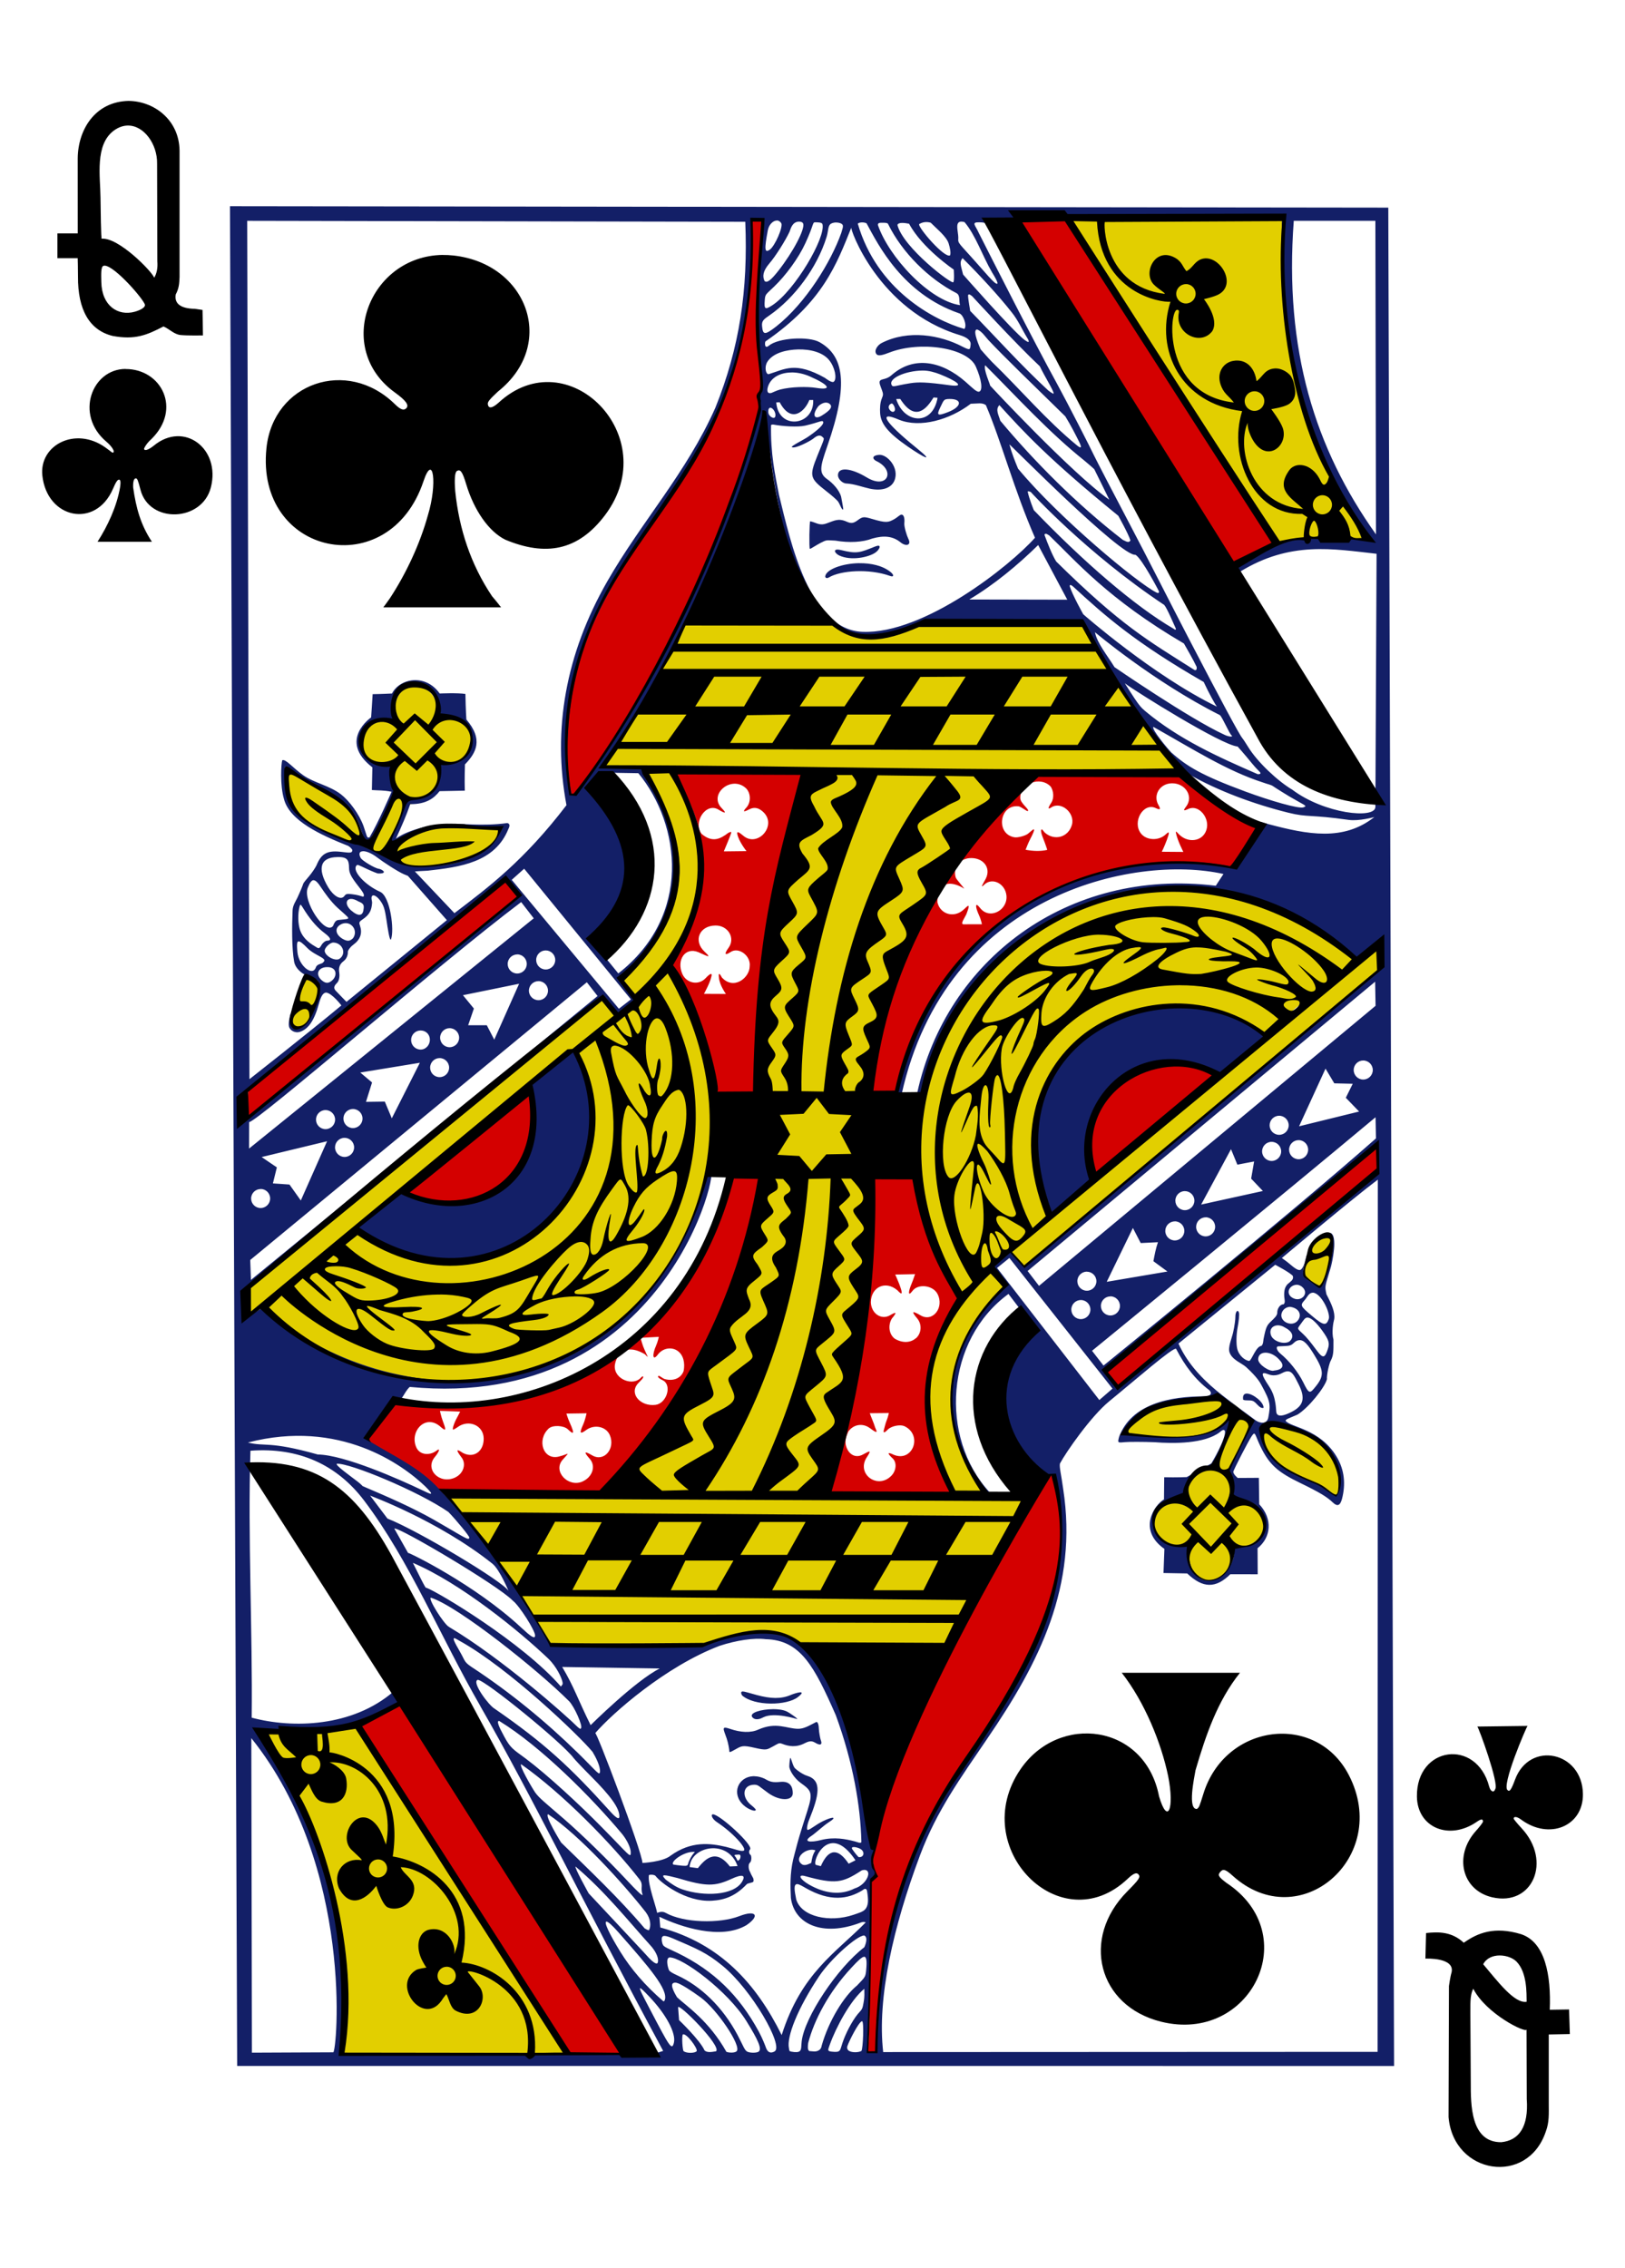 <svg xmlns="http://www.w3.org/2000/svg" width="224.225" height="312.808"><title>Vectorized Playing Cards 1.0</title><path d="M119.75 283.073c.537-7.928.075-16.44.437-22.893-.246-.455.638-1.707.684-1.707-.52-.96-.7-3.415-.03-5.594 5.19-19.78 14.59-35.16 24.27-49.51 7.87 23.71-16.845 40.35-22.043 61.07-1.734 7.17-1.474 12.18-2.14 18.66zm-41.097.302L49.248 237.95l6.386-3.107 30.224 48.373zm38.035-84.15c.26 1.305 1.285 2.005 2.374 1.408 1.067-.584 1.19-.623.526.405-1.465 2.27 1.503 4.467 3.408 2.52.677-.693.79-1.82.175-2.392-.69-.646-.84-.98.18-.49 2.58 1.043 3.99-2.68 1.5-3.93-.64-.323-1.89-.037-2.36.454-.57.594-.65.385-.5-.075.09-.272.155-.714.37-1.24.168-.414.29-.977.29-.977l-2.63.027s.21.603.427 1.11c.203.476.28.833.378 1.03.355.716-.07.45-.78-.077-1.004-.747-2.263-.537-2.98.445-.262.578-.483 1.18-.37 1.783zm3.796-36.955l5.652-.168 6.216 17.154c-4.975 8.26-6.316 17.575-.528 27.017l-17.925.03c4.2-14.23 4.85-29.32 6.58-44.033zm5.91 22.32c.76-.68.856-1.91.165-2.73-.87-1.03-.67-1.083.49-.41 1.68.972 3.29-1.13 2.3-2.99-.63-1.18-2.67-1.44-3.45-.39-.65.874-.58.072-.08-1.09.18-.428.445-1.23.445-1.23l-2.74.055s.355.776.543 1.274c.5 1.32.52 1.73-.25.89-1.67-1.41-3.633-.39-3.65 1.63.016 1.55 1.422 2.54 2.653 1.82.748-.44 1.083-.55.24.46-.58.962-.372 2.19.395 2.77 1.05.633 2.178.6 2.93-.07zm-37.867 5.345c.22-.162.302-.056.167.163-.115.186-.41.45-.662.73-1.28 1.423.375 3.23 2.436 2.95 1.403-.19 2.226-2.396 1.19-3.267-.336-.22-.6-.26-.854-.57-.02-.12.037-.2.16-.15.184.077.558.38.746.43 1.304.354 2.288-.185 2.62-1.105.208-1.064.007-2.21-.863-2.805-.808-.543-2.004-.387-2.7.54-.714.945-.812.044-.23-1.26.22-.49.37-1.19.37-1.19l-2.518.134s.13.54.35 1.165c.56 1.42.96 1.83.24 1.093-3.076-1.81-4.097.65-4.15 1.63-.093 1.844 2.59 2.89 3.687 1.52zm12.315-27.82l4.544.015c-3.426 18.217-10.447 33.477-22.26 43.98l-22.232-.07-10.712-7.49 4.137-5.372c28.22 2.907 40.24-11.086 46.52-31.064zm-20.453 42.23c1.33-.586 1.88-2.092 1-3.103-.8-.914-.88-1.2.34-.487 1.634.952 3.215-.95 2.413-2.81-.5-1.158-2.07-1.516-3.204-.73-.995.743-.976.412-.456-.76.26-.58.457-1.51.457-1.51l-2.784.04s.2.66.404 1.116c.467 1.05.635 1.52.42 1.53-.105 0-.45-.314-.65-.5-.555-.51-2.07-.605-2.634-.07-1.67 1.59-.73 4.37 1.39 3.86 1.37-.33 1.685-.85.55.437-1.4 1.587.77 3.87 2.75 2.997zm-17.57-.552c1.15-.543 1.53-1.87.89-2.728-.65-.864-.97-1.42.18-.642 1.53.772 2.872-.254 2.853-2-.02-1.827-2.073-2.68-3.583-1.58-.256.187-.57.354-.626.355-.182.002.15-.987.52-1.634.16-.28.44-.853.44-.853l-2.785-.1s.155.76.374 1.346c.443 1.186.55 1.58-.227.908-2.095-1.957-4.33.536-3.448 2.69.466 1.21 1.895 1.21 2.74.605.764-.594.373.193-.15.82-1.433 1.706.665 3.827 2.81 2.824zm127.2-45.675l.143 3.37-35.996 29.997-1.51-2.312zm-133.886 6.31c5.183-3.69 10.95-10.31 16.64-13.76 4.156 9.553-5.595 18.92-16.64 13.76zm95.117-2.42c-5.213-17.895 19.41-16.704 16.318-12.903zM34.248 150.32l35.634-29.05 1.62 2.442-37.59 30.798zm97.614-29.304c.1.304 1.18 1.462 1.18 1.567-.3-.23-2.13-1.255-3.03-.258-.31.365-.71 1.238-.66 2.142.374 1.618 2.216 2.19 3.524 1.08.377-.318.7-.705.777-.57.067.12-.14.675-.307 1.116-.195.452-.91 1.403-.39 1.402l2.53-.005s-.095-.593-.398-1.25c-.565-1.224-.54-1.89.14-1.007 1.33 1.72 3.908.286 3.638-1.775-.195-1.488-1.702-2.34-2.81-1.63-.12.077-.477.43-.527.432-.136.006.235-.56.48-1.032.817-1.566-.4-3.015-2.266-2.86-.605.052-1.264.43-1.268.485-.7.565-.81 1.54-.605 2.164zm30.77-14.573c3.568 3.28 7.13 5.684 10.698 7.784l-3.363 5.31c-22.8-2.11-39.382 6.905-46.3 31.344l-3.76.73c1.414-15.242 6.523-30.36 21.627-45.133zm-21.85 3.65c.007.72 1.335 1.58 1.04 1.78-.136.072-.927-.616-1.29-.654-2.633-.28-3.178 3.81-.57 4.27.514.09 1.573-.23 1.887-.49.42-.347.71-.63.796-.598.16.057-.204.787-.49 1.33-.266.5-.637 1.484-.637 1.484 1.043.19 2.05.232 2.99.014 0 0-.27-.855-.54-1.507-.343-.833-.416-1.36-.185-1.305.1.024.213.284.423.464 1.295 1.112 3.2.637 3.7-1.1.466-1.636-1.49-3.32-2.85-2.405-.478.32-.48.08-.004-.636.433-.654.326-1.645-.067-2.235-1.43-1.517-4.267-.43-4.202 1.578zm21.49 4.846c-.07-.37.02-.26.405.14 1.2 1.24 3.265 1.05 3.79-.61.526-1.65-1.08-3.544-2.476-2.894-.728.34-.74.22-.325-.32 1.07-1.396-.11-3.234-1.95-3.21-1.68.015-2.67 1.633-1.854 3.023.335.57.227.69-.363.404-1.72-.836-3.323 1.885-2.063 3.5.74.95 2.455 1.05 3.435.106.52-.5.516-.26.137.777-.33.9-.696 1.632-.696 1.632l2.975.024s-.793-1.51-1.017-2.584zm-63.71 36.55s-4.415-12.29-5.93-18.185c3.275-7.84 7.754-15.435.224-26.72l18.3-.05c-5.65 12.816-5.77 45.166-7.1 45.245zm1.606-14.388s-.903-1.243-.96-2.25c-.108-.646.06-.685.395-.027 1.63 1.802 3.833.062 3.843-1.534.188-1.46-1.52-2.71-2.617-1.982-.768.51-.977.363-.292-.587.966-1.34-.086-3.08-1.813-3.06-2.242.025-3.102 2.123-1.493 3.62 1.19 1.107.08.453-.863.06-1.84-.77-3.045 1.1-2.22 2.99.57 1.304 2.24 1.644 3.22.59.538-.58 1.035-.92.743-.045-.152.71-.974 2.21-.974 2.21zm2.833-19.7s-1.085-1.36-1.27-2.38c-.065-.378.202-.28.817.246 1.97 1.69 4.674-1.34 2.84-3.193-.632-.634-1.273-.82-2.01-.434-.918.48-.845.248-.386-.25.67-.727.62-2.055-.1-2.7-2.006-1.784-5.17.874-3.31 2.78.81.83.42.723-.47.19-1.684-1.01-3.55 1.755-2.284 3.377 1.5 1.27 2.626.644 3.664-.153.224-.12.42-.172.42-.074.003.182-1.036 2.627-1.036 2.627zm-24-7.66c-1.12-.074-1.917-10.506-.55-13.81C81.357 82 90.237 71.85 95.763 63.312c8.867-12.71 7.765-33.82 8.142-32.98l1.257.15s-.972 12.38-.422 17.97c.57 4.92.45 5.225.1 5.71-.093.46.045 1.8-.055 2.26-3.947 18.205-13.366 36.924-23.09 51.056zm91.17-31.792l-29.946-47.22 7.196-.648c2.67 4.23 28.685 44.576 28.685 44.576z" fill="#d40000"/><path d="M46.866 284.218c3.406-12.484-5.82-41.52-11.586-45.312 6.762-.285 14.895-.163 14.638-.796 0 0 28.754 45.224 28.52 45.464-.222.226-31.572.644-31.572.644zm116.54-70.826c-6.97-.99-4.22-6.775.26-7.375-.584.097.48-2.876 4.093-4.078.82-1.49 1.46-4.03 2.21-5.21-2.17.7-4.8 2.53-14.64 1.09.854-4.67 10.27-5.46 13.66-4.74 1.96.45 3.894 3.37 4.49 3.432 6.042-1.007 13.73 4.46 11.403 10.007-.36.79-1.28-.94-3.313-1.677-6.573-2.38-7.033-5.94-8.545-7.532-.55-.102-3.456 5.65-3.456 5.65l.906 3.908c1.577-.145 8.584 4.184-.14 7.12-2.41 8.312-6.954 2.445-6.94-.6zm16.51-37.12c-.37-.38.295-2.968 1.18-4.456.477-.804 1.58-1.344 2.23-1.23 1.152.202.972 1.88-.556 6.79-.064.707-1.624.782-2.853-1.105zM41.15 141.89c-1.912-.007-.197-5.206.98-6.857.385-.513 1.91.58 1.99 1.333.14 1.35-1.932 6.06-2.97 5.524zm-1.356-35.356c2.333.563 6.017 2.912 7.778 4.2 2.19 1.635 1.59 4.842 3.342 5.127 1.183-.58 3.353-5.83 3.353-5.83s.544-2.7-1-3.53c-3.837-2.064-3.77-4.3-3.525-4.5 1.14-2.95 3.405-2.423 4.63-2.59.026-1.613-.028-5.023 3.316-4.67 2.924.276 3.212 4.455 1.983 4.493-.02-.07 5.53-.797 5.48 2.867-.03 1.986-3.32 4.527-4.35 3.604 0 0 .55 3.96-4.42 5.318-1.16 1.184-2.11 6.217-2.11 5.77 3-2.708 7.7-3.343 15.114-2.37-4.594 8.515-17.295 4.53-18.29 2.882-6.39-1.93-12.383-4.44-11.29-10.76zm54.708-20.41c6.76.613 14.154-1.508 19.775-.385.64.08 1.336 1.03 1.72 1.24 2.907 1.58 5.948 1.09 10.624-.68 1.16-.44 22.59-.27 22.59-.27 4.88 7.21 13.56 20.774 13.75 20.314 0 0-11.88-.134-17.35.19-3.85.23-1.583.752-4.26.87-18.73 14.064-22.29 44.46-22.29 44.46s5.95-1.568 7.508.075c7.363-21.536 21.34-31.37 40.833-29.445 9.007.89 19.755 9.75 19.755 9.75L167.88 147.93c-14.932-7.532-21.33 14.67-16.8 14.726l38.817-31.73s.665 2.594.598 2.68c-2.766 3.63-49.042 41.19-49.042 41.19l-2.03-2.243s-1.277 1.133-1.95 1.887c-.065 1.23.368 2.276 1.3 3.238-9.166 7.356-9.47 20.854-2.71 28.22 0 0-2.998.215-3.313.27-3.81.65-7.75-18.128-.2-26.867-3.81-7.465-6.155-17.63-6.63-18.1.1 1.2-6.01.8-6.01.8-.47 15.18-2.05 30.06-5.7 44.4l28.084.606-11.954 20.748s-13.414-.335-19.194-.74c-6.033-3.51-9.512-.84-15.176.46-8.06.235-19.922-.14-19.922-.03-4.023-7.99-8.347-13.867-14.224-20.717-.746-1.244 23.857-.475 23.857-.475s12.3-18.6 14.54-23.854c1.75-4.1 5.67-19.03 5.67-19.03.18.78-2.23-3.882-7.855-3.776-4.65 30.913-41.385 41.326-63.49 21.43l-.206-3.595 48.71-39.516 2.162 2.5c-.465-.37-29.905 24.128-29.415 23.97 8.722 4.57 18.82.87 17.644-14.12 6.91-4.995 13.033-10.82 19.05-16.76.13-.23 6.717 14.78 6.555 17.668 3.79-1.275 6.03 1.393 5.96.94-1.36-8.68 6.24-41.59 6.385-45.376-4.223-.34-9.82-.183-18.6-.53 7.052 13.65 4.602 22.895-5.255 31.303l-2.06-2.59c.837.466 14.398-11.27 3.48-28.802-.5.043-5.756-.473-5.756-.473s10.77-17.096 11.32-19.515zm52.34-56.41s30.744-.74 30.755.16c-.982 16.52 2.868 31.585 12.16 45.52 0 0-13.618-.482-13.37-.31z" fill="#e2cf00"/><path d="M191.563 28.64l-159.83-.195.993 256.527H192.36zm-14.62 1.018c-.012-.014-2.06 27.137 12.108 44.92-8.65-1.31-13.6.015-18.64 3.575l.69.71c6.94-4.263 12.82-3.142 18.845-2.478l-.164 34.932c-.043 1.696-7.04.94-11.466-2.388-2.1-1.25-4.81-3.85-6.028-5.8-.37-.6-.757-1.19-.864-1.31-.406-.47-2.93-5.17-7.563-14.07-2.355-4.53-5.47-10.7-7.998-15.49-1.638-3.1-4.68-8.95-4.897-9.42-.447-.973-3.762-7.438-5.05-9.79-3.41-6.215-8.91-17.06-10.873-20.945-.435-1.008-1.095-1.473.086-1.44.263.006.525.022.675.06.208.103.46-.358.46-.358zM34.627 176.546l-.1-2.747 46.447-38.31 1.482 1.9zm44.878-67.1c-.186.068-.39.138-.614.21-1.19-5.32-.51-12.427.9-17.77 2.05-7.418 5.878-13.367 10.137-19.345 9.737-13.65 14.05-23.94 13.875-42.28l1.39.15c-.057 2.9-.44 5.08-.552 8.93-.174 4.13-.105 7.27.335 11.3.216 1.99.346 3.27.01 3.53-.157.13-.3.818-.155 1.07-.022.55-.1 1.65-.1 1.65-2.233 10.915-14.188 38.91-25.218 52.56zm5.81 24.82l-2.462-3.02s-1.893-1.526-.192-3.25c4.92-4.987 4.95-11.326.2-17.026-.32-.724 1.48-4.38 1.48-4.38l3.745.062c5.837 7.102 7.43 19.65-2.763 27.614zm3.438-28.185c.117-.48-5.546-.29-5.546-.29 3.517-5.24 6.51-10.634 9.448-16.042 4.56-8.184 10.884-22.524 12.866-32.917 1.48 12.156 3.63 30.2 14.03 30.91 3.41.234 7.36-2.103 8.01-1.716l21.61-.17c4.433 8.985 9.195 14.774 14.833 20.92 4.05 2.31 8.994 4.14 13.77 5.327 2.71.674 2.973.225 8.324.988 1.414.204 3.566-.393 3.544-.393-4.273 3.374-9.206 2.418-14.64.974-.302-.083-.62-.177-.94-.29l-4.1 6.17c-9.13-2.162-38.442-.63-46.17 31.238 0 0 .795.404.61.185 6.137-27.66 32.06-33.176 44.418-30.42l-1.06 1.622c-20.507-2.51-37.203 10.316-41.18 28.504l.396.36c7.696-27.5 40.043-37.673 60.098-18.613l3.68-2.606-.12 3.527-49.305 41.31-1.97-2.04s-.346.263-.74.59c-1.272 1.06-1.774 1.32-1.42 1.91.36.59 1.74 1.922 1.8 2.07-8.175 6.665-10.77 19.516-3 28.517.868.95.71 1.21.55.134-6.97-7.585-6.086-21.002 2.605-27.36l1.75 2.296c-3.826 8.4-5.867 21.505 4.195 22.64 3.604 9.66-.543 21.106-5.173 28.78-4.907 8.84-10.85 16.185-14.564 25.813-1.804 4.017-4.674 15.932-4.523 25.038l-1.08-.01c0-3.715.247-8.12.278-10.94.15-13.73.13-12.914.44-13.263.103-.113.39-.234.42-.33.04-.145-.224-.43-.33-.764-.106-.345-.29-.95-.27-1.46.02-.51.496-1.25.405-1.417-2.163-7.577-2.34-21.195-9.33-27.45-3.424-2.94-7.974-3.06-13.87-.647-13.003.024-11.075.69-21.58.093-4.343-7.956-9.612-15.703-15.313-21.448-2.665-2.973-6.37-4.6-9.854-6.755 1.398-2.65 2.983-4.59 4.715-5.847.36-.516.603-1.07 1.07-1.5C91.935 194.7 99.615 160.4 98 161.27l-.313.272c-9.68 35.338-44.137 34.05-61.46 18.773 0 0-2.445 2.126-2.453-.207-.007-2.12.767-2.733.767-2.733l48.618-39.643c.89.566 1.846 2.45 2.245 2.24.896-.477 2.216-1.433 2.175-2.003-.03-.44-1.777-3.19-1.777-3.19 13.007-13.465 7.14-19.48 2.966-28.706zm18.43-75.67c.233 0 .454.11.618.37.3.47-.88 3.2-1.61 3.68-.69.46-.74-.07-.24-2.71.15-.772.72-1.33 1.24-1.33zm71.328.05h11.27l.084 43.25c-8.415-11.826-12.677-25.45-11.345-43.244zm-68.3.11c.28-.012.53.066.61.27.29.73-1.36 3.88-3.403 6.49-1.06 1.355-1.595 1.747-1.926 1.424-.28-.616-.27-1.333.705-2.46.805-.93 2.175-3.1 2.74-4.315.243-.713.486-1.358 1.276-1.41zm11.56.155c.33.003.668-.002.76.153 1.968 4.01 5.67 7.628 9.458 9.56.554.314.293 1.1.48 1.653-4.256-.632-9.84-6.66-11.334-11.06-.01-.32.31-.307.64-.305zm6.657-.003c.846.86 2.178 1.9 2.478 2.88.186.603.32 1.294.19 1.62-.74.46-4.412-3.8-4.27-4.3.467-.306 1.054-.37 1.604-.2zm-15.93-.06c.36.013.91-.01.992.264.46 1.86-3.785 9.1-6.88 11.153-1.1.73-1.17.537-1.084-.687.06-.82.138-.755 1.267-1.834 1.61-1.54 3.373-3.914 4.34-6.02 1.243-2.7.94-2.87 1.363-2.876zm2.88.027c.403 0 .78.137.884.316.14.243-.05.638-.18 1.126-1.4 3.956-4.875 9.652-8.96 12.89-1.586 1.222-1.856 1.214-1.97-.05-.07-.735.27-.95 1.016-1.466 3.462-2.4 6.575-6.57 7.892-10.825.257-.83.16-1.574.61-1.826.21-.118.463-.167.705-.167zm21.497 6.86c.166.282 1.355 2.14.384 1.44-.4-.326-1.122-1.15-2.275-2.46-2.726-3.095-2.81-2.903-2.754-3.673.027-1-.69-2.65.86-2.22 1.524 1.79 2.482 4.678 3.786 6.913zm-12.41-6.8c.308-.005.673.053.978.114 1.796 3.373 6.178 6.336 6.16 6.32 0 0 .11 1.47-.05 1.73-.09.45-6.96-4.767-7.722-7.89.075-.2.327-.27.636-.275zm-4.89.06c1.613 2.965 4.94 9.688 12.76 12.404.56.12 1.16 1.72.73 2.16-4.287-1.242-12.064-5.44-14.705-14.523.26-.24.942-.205 1.216-.04zm-2.1.578c-.267.004 3.693 11.432 14.973 14.84.974.305 1.545.728 1.483 1.305-.08.73-.055.82-1.14.275-3.078-1.607-7.464-2.36-11.128-.5-.57.29-1.15 1.084-.69 1.58.26.257.91.068 1.733-.253 4.265-1.66 10.79-.684 11.94 1.924.82 1.852.96 3.217.51 3.444-.34.17-.92-.45-1.934-1.345-3.244-2.846-7.123-3.638-10.21-.903-.664.595-1.325.49-1.56.736-.224.236.045.77.23 1.287.2.54.21.69.01 1.15-.27.626-.28 1.43-.25 2.027.075 1.46 1.04 2.714 3.815 4.637 2.16 1.497 3.85 2.34 1.22.21-4.54-3.68-5.367-5.18-2.423-3.904 2.94 1.18 7.014-.004 9.9-2.206.98-.017 1.567-.19 2.084.19 2.154 5.05 3.914 11.775 6.775 18.294-3.417 3.86-15.314 13.314-23.797 12.977-7.324-.29-9.91-12.28-11.53-18.904-.545-2.802-1.167-5.655-1.092-9.615 0 0 .134-.107.32-.07 1.23.23 3.343.39 4.416.14 1.95-.455 2.34-.8 2.455-.515.135.337-.677 1.1-2.095 2.07-.617.423-2.412 1.288-2.223 1.415.43.29 2.6-.87 2.966-1.18.57-.48.96-.51 1.23-.242.32.31.385-.02-.665 2.587-1.16 2.872-1.046 3.133 1.21 4.903.787.614 1.504 1.23 1.676 1.5.213.35.36.77.46.9.382.51.15-.31-.08-1.62-.263-.965-1.21-1.925-1.88-2.392-1.234-.854-1.04-1.694-.02-4.613 3.01-8.606 2.24-12.446-1.074-14.316-1.496-.843-5.68-.62-7 .484-.65.543-.56-.523-.46-.594 7.95-5.467 9.816-10.68 11.844-15.706zm15.345 4.218c2.26 2.24 5.066 5.28 6.757 7.445.93 1.15 1.418 2.335 2.157 3.546.14.22.28.47.18.574-.04.04-.36-.148-.54-.28-1.656-1.25-8.48-9.02-8.48-9.02-.318-1.28-.537-1.715-.076-2.266zm1.35 5.278s5.916 6.46 9.305 9.636c.668 1.4 1.944 3.414 1.91 3.754-.012.15-.722-.397-.722-.397-3.744-3.45-7.203-7.326-10.8-11 .036.02-.282-1.52-.286-2.144.083-.304.44.032.597.15zM147 57.438c.795 1.295 1.376 2.455 1.76 3.216.63 1.205.42 1.24-.138.794-4.23-3.464-7.775-7.682-11.762-11.546-.518-.533-1.55-1.717-1.55-1.717.035.045-1.3-2.783-.462-2.73.657.26 1.088.97 1.51 1.425 2.09 2.238 6.075 6.085 10.644 10.558zM110.073 48.2c1.746-.052 3.466.4 4.333 1.47.79.974 1.108 2.515.67 2.962-.273.28-1.242-.507-1.242-.507-4.11-2.306-5.526-1.195-7.756-.518-.32.096-.66-.76-.25-1.61.82-1.41 2.89-1.755 4.242-1.796zm25.87 2.184c4.397 4.408 8.864 9.306 13.622 13.097.667.57 1.124.94 1.428 1.24.628 1.25 2.073 4.21 2.073 4.21-5.1-3.56-16.586-15.86-16.46-15.77.116.06-.96-2.25-.664-2.77zm-8.608.73c.803-.008 1.684.244 2.378.52 2.215.88 3.61 1.815 1.315 1.503-3.198-.435-4.29-.458-5.46-.27-2.17.35-2.34.59-2.53.246-.497-.905 1.884-1.976 4.293-2zm-18.127.258c.8-.004 1.67.172 2.52.544 2.71 1.185 3.182 1.956.88 1.585-1.2-.19-3.39-.17-4.96.23-.5.13-1.05.42-1.18.46-.56.18-.71-.24-.477-.93.415-1.206 1.687-1.872 3.215-1.882zm19.61 3.456l.553.04c-.695 3.957-4.65 3.57-5.71.173l.56-.01c2.08 3.25 3.637 1.34 4.595-.2zm2.2.206c1.82-.02 1.703 1.076-.2 1.81-1.455.565-1.62.463-1.086-.628.514-1.05.46-1.173 1.282-1.182zm-18.81.142c.172 3.564-4.79 4.218-5.1.33l.474-.023c1.628 3.057 3.507 1.21 4.094-.307zm2.203.487c.565.383.216.91-1.005 1.655-1.1.685-1.385-.143-.478-1.292.38-.37 1.006-.677 1.484-.363zm8.616-.005c.216-.07.73.895.293 1.126-.26.138-.65-.257-.69-.55-.036-.23.11-.485.395-.575zm14.87.222c3.315 3.65 6.65 7.317 16.41 15.264 0 0 1.38 2.453 1.68 3.41-.24.294-.363.26-1.047-.08-6.365-4.912-12.28-10.887-16.916-16.44-.22-.785-.71-1.54-.128-2.153zm-31.596.364c.377-.01.91.83.616 1.335-.242.19-.62-.11-.78-.34-.163-.23-.16-.65-.06-.84.06-.11.138-.16.225-.16zm32.983 5.058c-.026-.127 15.413 15.52 17.393 15.22.92.544 3.216 4.99 3.216 4.99.067.142.057.403-.316.22-2.61-1.292-13.52-10.346-19.1-17.086-.41-.98-.9-2.228-1.194-3.343zm-18.35 2.298c2.692 1.3 1.533 3.968-1.308 2.27-2.24-1.36-4.015-1.483-4-.306.003.496.613 1.136 1.204 1.13 1.106.07 2.11.475 3.196.713 1.698.365 2.967-.086 3.39-1.116.723-1.74-.99-3.65-2.12-3.55-1.13.1-.846.64-.363.86zm21.316 4.277c-.19-.165 7.675 8.452 18.4 15.57.414.48 1.45 2.967 1.616 3.303-.043.234-.28.004-.28.004-5.415-3.13-12.563-9.34-19.336-16.386 0 0-.65-1.562-.85-2.577.148-.06.308.02.45.09zm-17.867 3.103c-.245.033-.57.402-.975.624-.825.453-1.086.574-3.113-.034-1.1-.33-1.277-.307-1.934.18-.573.424-.89.495-1.53.208-1.15-.517-1.685-.14-2.75.23-1.018.37-1.367-.08-2.28-.287-.12 0-.175 3.69-.054 3.81.042.04.95-.55 1.466-.82.888-.45.76-.38 2.054-.32 1.91.33 3.8.22 5.08-.283 1.592-.45 2.836-.365 3.936.536.667.55 1.553.46 1.036-.547-.18-.35-.585-1.63-.536-2.105.074-.71-.084-1.167-.35-1.18-.015 0-.03-.003-.046 0zm20.396 2.875c3.62 3.473 8.085 8.77 18.585 14.91.547.96 1.287 2.233 1.755 3.226.046.28-.022.52-.29.43-6.49-4.11-10.097-6.11-19.09-14.97-.56-.9-1.156-2.43-1.62-3.675.097-.35.513 0 .66.09zm-1.527 1.326l4.016 7.54-13.523-.03c3.435-2.04 6.716-4.77 9.506-7.51zm-22.416.17c-2.22.89-2.558 1.07-4.76.53-1.283-.31-.93.43-.275.74 1.662.78 4.07.23 4.96-.38.59-.38.993-1.247.073-.882zm-2.28 2.33c-2.327.038-4.52.85-4.684 1.79-.032.187.158.39.52.17 1.576-.944 5.488-1.254 8.448-.19.48.178.563-.12.067-.53-1.107-.913-2.76-1.256-4.35-1.234zm29.514 3.22c4.378 4.04 8.603 7.76 18.024 13.17.677 1.48 1.66 3.25 1.83 3.404-8.83-4.286-18.452-12.743-18.452-12.743s-1.514-2.7-1.862-3.855c-.03-.39.338-.07.46.03zm3.015 6.3s8.06 6.817 17.25 11.444c.37.36 1.296 2.55 1.597 2.787.305.237-.364.236-1.026-.105-4.81-2.214-15.12-9.303-15.12-9.303-.99-1.62-2.408-3.31-2.7-4.82zM54.63 115.68c.737-1.577 1.49-3.33 1.977-4.76 2.194.02 3.273-.8 4.05-1.79 1.113-.03 1.964-.028 3.478-.07-.05-1.5.02-3.618.02-3.618 1.535-1.58 2.576-3.405.196-6.2 0 0-.09-1.3-.13-3.52-1.09-.176-3.55-.063-3.55-.063-1.987-2.8-5.513-2.09-6.582 0 0 0-1.584.08-2.67.09-.024.59-.21 3.21-.21 3.21s-4.636 3.16.172 6.884l-.067 3.13c.9.072 1.544.012 2.72.237 0 0-1.84 4.27-3.05 6.3-.414.11-.316-.13-.816-1.545-.602-1.67-1.962-3.494-3.116-4.393-1.563-1.207-3.704-1.58-5.2-2.63-1.436-1.01-2.453-2.314-2.91-2.07-.15.506-.314 3.422.228 5.296.763 3.083 5.198 5.05 8.902 6.523.283.184.537.46.54.563.003.51-.49.35-1.705.23-1.834-.184-2.594.32-3.24 1.887-.19.388-.65 1.054-1.02 1.495-.37.442-.76.872-.813 1.06-.053.188-.435 1.14-.813 1.935-.234.49-.62 1.002-.65 1.726-.088 2.21-.12 5.176.21 7.05.245 1.373 1.98 2.162 2.58 2.274.917.17 1.084 1.102.94 1.864-.707 3.755-2.87 6.053-3.56 4.82-.184-.325-.376-1.86-.427-1.84-.034.012-.364 1.305-.238 1.83.135.566.858.982 1.57.724 1.057-.383 1.89-1.43 2.545-3.813.27-.973.523-1.517.98-1.588.835.057 2.137 1.78 2.137 1.78C42.77 142.3 34.42 148.86 34.42 148.86l-.31-118.4 68.727.13c.383 9.388-.757 17.285-4.127 25.648-3.994 9.007-10.194 15.7-14.936 23.99-5.725 10.01-7.56 20.39-5.61 30.835-5.85 7.66-10.78 11.336-15.46 14.894 0 0-3.51-3.69-5.456-5.753 0 0 .822-.068 1.784-.107 4.448-.497 9.26-1.127 11.118-5.755.265-.514.153-.742-.16-.813-3.482.484-6.506-.006-8.48.134-4.828.34-6.868 2.013-6.868 2.013zm.53 3.407s-5.586-2.654-6-2.73c-2.435-.44-8.307-3.5-9.3-5.58-.13-.272-.453-4.067-.557-4.844.035-.248.134-.24.378-.062.63.44 3.06 2.02 3.96 2.46 3.71 1.8 5.15 3.088 6.06 5.8.23.68.467 1.387.6 1.53.298.32.424.297.796.01 1.59-2.055 2.335-3.77 3.07-5.98.096-.242.303-.494.18-.85-.29-.975-1.002-2.238-.273-3.19-2.324.104-4.55-1.594-4.265-3.296.62-3.152 1.96-2.584 4.465-3.043-.29-7.29 6.535-5.52 6.52-.443 7.495.63 3.953 7.566-.403 6.505 1.727 3.94-3.46 5.418-4.19 4.748-.294 1.273-2.27 5.373-2.69 6.592 5.554-3.94 14.493-2.19 15.79-2.445-3.23 6.75-13.78 5.107-14.13 4.825zm100.034-24.85c1.412 1.085 13.374 8.566 15.58 8.735 0 0 1.058 1.187 1.93 2.267.814 1 1.114 1.16 1.207 1.36.1.2-.3.19-.37.185-5.38-2.34-10.86-4.8-15.51-8.69-.63-.53-.77-.775-1.08-1.18-.41-.544-1.623-2.48-1.75-2.68zm3.965 6.033c5.47 3.074 10.12 6.055 15.1 7.66.71.265 1.074.283 1.43.533.353.25 1.872 1.19 2.23 1.4 2.276 1.334 2.51 1.27 1.945 1.494-.624.25-4.62-.917-7.993-2.165-5.988-2.213-8.105-3.47-10.27-5.42-.488-.506-2.763-3.226-2.45-3.502zM50.08 117.41c.46-.01 1.198.276 1.967.865.822.63 2.842 1.95 3.675 2.308.427.183.56.23.56.23l5.38 6.108-13.852 11.27s-1.125-1.15-1.483-1.533c-.338-.364-.24-.667.18-1.08.34-.33.365-1.047.31-1.4-.086-.52-.072-1.11.59-1.6.534-.392.617-1.08.59-1.27-.02-.154.29-.657.753-.994.972-.71 1.265-1.572.937-2.59-.138-.423-.212-.534.345-.906.99-.66 1.236-1.285 1.31-2.25.012-.15-.03-.31-.052-.432-.195-1.024.71-.765 1.452.52.405.7.52 1.85.724 3.16.24 1.543.403 1.963.487 1.746.48-1.245-.086-5.92-1.51-6.555-2.078-.93-3.816-2.82-3.295-3.564.18-.256.212-.17 1.48.417.742.344 1.43.62 1.533.626 1.47.045.58-.583.1-.65-.57-.08-2.29-1.123-2.49-1.49-.33-.61-.15-.916.31-.926zm-3.543.804c1.353-.015 1.613.347 1.627 1.513.008.688.265 1.217 1.343 2.588.44.558.733.987.705 1.206-.048.37-.178-.01-1.67-.18-.53-.062-.8-.07-.984.204-.513.76-1.6-.032-2.27-1.154-1.596-2.676-1.033-4.14 1.25-4.167zm25.79 1.613l14.728 18.024-1.66 1.29-14.784-17.78zm-2.462 1.106l1.578 2.664s-4.564 3.9-5.764 5c-9.7 7.85-31.59 25.673-31.59 25.673l-.296-3.585zm-26.583.483c.288.007.617.37 1.083 1.083.405.61 1.27 1.85 2.195 2.7 1.795 1.65 1.968 1.5.51 1.66-.578.06-.767-.01-1.12.87-1.07 1.333-4.226-3.442-3.486-5.27.29-.713.53-1.06.818-1.054zm5.137 2.578c.26-.013.61.087 1.02.336.78.32.83.507.7 1.253-.123.714-.667.9-1.736-.043-.81-.765-.675-1.514.005-1.546zm23.5.44l1.73 2.235-39.28 31.76.01-3.66c.96.12 26.143-21.76 37.536-30.34zm-30.46.364c.102-.022.27.338.702.993.887 1.34 1.7 2.22 2.63 2.92.877.66.976 1.03.373 1.04-.257.003-.61.274-.794.59-.372.64-.405.49-.98.15-.82-.48-1.644-1.203-1.972-2.155-.31-.896-.343-2.26-.09-3.254.044-.174.08-.265.13-.275zm6.2 2.535c1-.035 1.72 1.13 1.06 2.072-.37.36-.7.53-1.436.1-.967-.57-1.14-1.448-.35-1.94.247-.153.493-.224.724-.232zm-6.44 2.52c.21-.008.59.295 1.222.947.487.5 1.334.927 1.673 1.117.76.424.796.572.382.912-.177.14-.756.15-.914.61-.45 1.312-2.357-.218-2.54-2.1-.09-.957-.1-1.483.17-1.496zm4.793.157c1.253.053 1.845 1.514.847 2.233-.543.392-1.915-.3-2.052-1.017-.09-.462.73-1.235 1.207-1.216zm29.29 1.087c.724 0 1.312.588 1.313 1.315 0 .726-.59 1.315-1.315 1.315-.73 0-1.316-.59-1.316-1.315 0-.727.59-1.315 1.313-1.315zm-3.933.544c.727 0 1.316.59 1.316 1.32 0 .73-.59 1.32-1.317 1.32s-1.316-.59-1.316-1.314c0-.727.587-1.315 1.314-1.315zm-26.34 1.76h.25c1.207.06 1.27 1.21.554 1.83-.427.37-.815.488-1.37.04-.99-.79-.624-1.8.568-1.87zm29.27 1.93c.727 0 1.316.59 1.316 1.317 0 .726-.587 1.315-1.313 1.315-.727 0-1.32-.59-1.32-1.314 0-.727.593-1.315 1.32-1.315zm115.448.08l.06 3.325-46.44 38.63-1.57-2.05zm-118.118.284l-3.43 7.71-1.03-1.99H64.6l.788-2.3-1.51-1.84zm73.08 32.066l6.112-4.9c-2.633-13.27 7.87-18.553 17.84-14.697l6.205-5.29c-11.513-9.695-38.586-3.12-30.158 24.885zm-82.67-25.94c.725 0 1.314.59 1.314 1.313 0 .726-.587 1.314-1.313 1.314s-1.31-.59-1.31-1.316c0-.724.59-1.313 1.314-1.313zm-3.994.32c.726 0 1.273.547 1.273 1.273s-.55 1.36-1.277 1.36-1.315-.59-1.315-1.32c0-.725.586-1.313 1.312-1.313zM79.3 144.8l-6.057 4.85c1.566 12.71-4.616 19.18-17.907 14.824l-6.428 5.1C66.273 181.514 89 166.117 79.3 144.797zm-18.644 1.147c.727 0 1.315.59 1.315 1.315 0 .727-.58 1.315-1.31 1.315s-1.31-.588-1.31-1.315c0-.726.59-1.315 1.315-1.315zm127.447.333c.727 0 1.32.59 1.32 1.315 0 .727-.593 1.315-1.32 1.315-.726 0-1.314-.588-1.315-1.315 0-.726.59-1.315 1.315-1.315zm-130.168.315l-3.873 7.662-.964-2.307-2.6.036.84-2.675-1.627-1.37zm124.966.806l1.21 2.03 2.546.06-.957 1.93 1.837 1.9-8.284 2.036zm-134.2 5.57c.728 0 1.32.59 1.32 1.318 0 .726-.592 1.315-1.32 1.315-.725 0-1.313-.59-1.313-1.313 0-.73.588-1.318 1.315-1.318zm-3.782.15c.726 0 1.32.59 1.32 1.315 0 .726-.594 1.314-1.32 1.314-.727 0-1.315-.588-1.315-1.315s.588-1.316 1.315-1.316zm131.586.782c.725 0 1.314.59 1.314 1.315 0 .728-.59 1.316-1.315 1.316-.73 0-1.316-.587-1.316-1.314 0-.726.585-1.315 1.312-1.315zm13.3.204l.058 2.92c-12.116 10.695-37.596 31.336-37.596 31.336l-1.584-2.04s25.925-21.184 39.127-32.22zM47.548 156.95c.726 0 1.314.588 1.314 1.315 0 .726-.59 1.32-1.313 1.32-.73 0-1.32-.594-1.32-1.32 0-.728.588-1.316 1.315-1.316zm131.642.316c.725 0 1.313.59 1.313 1.316 0 .724-.586 1.32-1.313 1.32s-1.315-.596-1.315-1.32c0-.73.59-1.317 1.316-1.317zm-3.724.237c.726 0 1.315.59 1.315 1.316 0 .723-.59 1.32-1.312 1.32s-1.32-.597-1.32-1.32c0-.73.593-1.32 1.32-1.32zm14.7.467l-.11 3.717c-11.743 10.01-35.76 29.893-35.676 29.905l-1.815-2.506s26.327-22.677 37.6-31.118zm-145.036-.55l-3.623 8.172-1.564-2.2-2.286-.157.544-2.21-2.1-1.428zm125.606 3.228l2.313-.44-.41 2.368 1.62 1.706-8.52 1.87 4.12-7.636zm12.73 39.813c1.726 2.59 1.617 5.41.894 5.84-.763-.43-1.425-1.17-2.213-1.51-3.97-1.71-7.14-3.114-7.706-5.632-2.16-5.696 7.59-.837 9.03 1.31zm-20.863-15.13l13.355-10.87s2.047 1.06 2.434 1.538c.138.53-.23.69-.775 1.18-.25.32-.407.63-.42 1.323-.016.745.23 1.08-.07 1.41-.505-.03-.907.63-.885 1.16.016.407-.515.857-.827 1.16-.552.545-.714.658-1.07 2.498-.034.184-.022.663-.28.91-.773.07-1.333 1.96-1.685 2.08-.564-.036-1.46-.725-1.678-1.742-.142-.66-.104-1.945.053-2.773.186-.983.27-1.875.208-2.112-.144-.547-.507-.21-.502.56.01.313-.11 1.25-.31 2.134-.2.884-.74 2.06-.492 2.76.36 1.04 1.695 1.48 2.296 2.03 1.58 1.45 1.925 2.157 2.105 2.48 1.264 2.31 1.27 2.704.95 4.443-.18 1-1.157.83-1.744.422 0 0-3.753-2.735-5.39-4.09-2.473-2.06-4.21-4.16-5.26-6.497zm5.068 7.47c1.44.58 5.17 3.29 5.17 3.29l-3.395 7.07c.618 1.106.867 3.854.867 3.854 4.296-.33 6.623 6.91-.07 6.243.765 4.477-6.445 7.984-6.25-.037-7.51.58-4.986-7.927-.36-6.33-.14-3.606 2.266-4.07 3.96-4.958 1.39-1.573 2.244-5.132 2.244-5.132l-.34-1.085c-1.422 2.49-7.49 3.2-14.15 1.884 1.804-4.277 7.277-4.156 12.334-4.794zm-13.25 5.38c-.22.85-.23.84.8.74.52-.05 2.61-.05 4.07.01 2.68.21 6.902.23 9.02-1.38.41-.39.634-.366.71-.15.18 1.04-1.875 4.466-1.875 4.466l-3.393 1.876s-1.39.065-3.11.023l-.03 3.053c-1.35.798-3.66 4.214.057 6.83l-.125 3.327 3.276.06c2.175 2.08 3.946 2.072 5.943.11l3.78.003-.02-3.59c1.868-1.498 2.13-4.04.23-6.07l-.05-3.643-2.91.017s-.6-.467-.617-.838c-.002-.24 2.124-4.332 2.53-4.92.53-.76.386-.322 1.23 1.43 1.21 2.51 2.408 3.538 5.475 5.02 2.737 1.324 3.715 1.94 4.508 2.7.632.6 1.005.41 1.25-.49.527-2.002.364-4.006-.738-5.84-2.33-3.87-6.385-4.046-7.03-4.94-.087-.215.74-.46 1.626-.858 1.534-.933 3.78-3.754 4.07-4.886-.054-.547.307-2.265.572-2.646.306-.676.34-.992.327-2.806-.275-1.035-.025-2.383.104-2.847.14-.94-.36-2.05-1.07-3.41-.268-1.266-.206-.937.612-3.786.133-.46 1.053-4.43-.124-4.7.013.034.12.156.154.22.2.4.308 2.113.13 2.598-.07.19-.205.69-.298 1.107-.713 3.186-1.135 3.986-1.78 3.29-.153-.167-.74-.404-1.195-.705-.856-.566-.783-.845-.573-1.91.052-.16.39-1.623.355-1.58-.186.504-.31 1.8-.895 2.106-.312.073-.745-.206-1.56-.91-.31-.27-.98-.735-.98-.735s9.654-8.122 13.24-10.815l-.03 120.31-68.22.03c-.852-7.455 1.39-17.314 5.1-27.19 2.293-6.104 5.587-10.63 9.3-16.095 7.124-10.416 12.51-20.994 10.434-34.404-.27-1.99-.542-2.942-.45-3.48.867-1.622 4.3-6.546 6.81-8.6 3.685-3.005 8.81-7.5 9.22-7.234 1.224 2.36 2.67 4.27 4.59 5.71.337.364.346.69-.433.85-5.084-.047-10.318 1.07-12.016 5.57zM35.96 164c.727 0 1.316.588 1.316 1.315s-.59 1.316-1.315 1.316-1.31-.59-1.31-1.31c0-.723.59-1.31 1.317-1.31zm127.53.298c.728 0 1.316.588 1.316 1.315 0 .725-.588 1.314-1.315 1.314s-1.31-.59-1.31-1.315c0-.73.59-1.317 1.317-1.317zm2.866 3.607c.727 0 1.315.59 1.315 1.316 0 .73-.59 1.32-1.31 1.32-.724 0-1.313-.584-1.313-1.31s.588-1.317 1.314-1.317zm-4.255.56c.73 0 1.32.59 1.32 1.316 0 .73-.59 1.32-1.313 1.32-.73 0-1.316-.584-1.316-1.31 0-.73.588-1.317 1.315-1.317zm-4.7 2.998l2.38-.118c-.3.854-.46 1.736-.63 2.62l1.94 1.424-8.38 1.42 3.61-7.427zm-5.71 21.652l-14.11-18.22 1.7-1.375 14.227 18.02zm-1.72-17.7c.727 0 1.316.588 1.316 1.314 0 .72-.59 1.31-1.315 1.31-.726 0-1.314-.59-1.314-1.318s.59-1.316 1.316-1.316zm29.636 2.04c1.144.89 0 2.137-1.093 1.645-.95-.4-.877-1.363-.13-1.748.466-.22.82-.168 1.223.102zm1.52.848c1.175.02 2.47 2.8 2.23 3.618-.35.95-.67.99-2.323-.41-1.636-1.38-1.66-1.44-1-2.19.368-.423.544-.983 1.09-1.01zm-27.91.508c.73 0 1.318.59 1.318 1.32s-.587 1.32-1.314 1.32c-.726 0-1.315-.59-1.315-1.32 0-.723.59-1.31 1.315-1.31zm-4.074.51c.726 0 1.315.59 1.315 1.32 0 .724-.59 1.313-1.315 1.313-.73 0-1.317-.59-1.317-1.315 0-.727.585-1.315 1.312-1.315zm28.883.94c1.298.19 1.638 1.17 1.04 1.9-.81.99-2.63.09-2.2-1.08.196-.533.67-.81 1.16-.82zm2.328 1.48c.51-.04 1.275.66 2.113 1.826.94 1.31 1.016 1.73.75 2.53-.39 1.165-.63 1.378-1.477.243-.32-.43-1.06-1.43-1.587-1.985-1.13-1.18-1.305-.88-.63-1.782.31-.416.524-.805.83-.83zm-3.05 1.378c1.166.603 1.278 1.387.59 1.94-.81.444-2.242-.08-2.52-.884-.405-1.173.84-1.77 1.93-1.054zm1.976 1.735c.66-.042 1.203.64 2.01 1.94 1.373 2.218 1.45 2.965.277 4.427-.84 1.05-.927 1.106-1.75-.57-.675-1.37-1.955-2.975-3.14-3.937-.497-.4-.67-.964-.314-1.002.104-.01.543-.03.974-.045.634-.023.864-.11 1.21-.45.23-.224.477-.347.734-.363zm-4.733 1.73c.614-.03 1.407.303 1.997.99.67.7.59 1.345-.723 1.474-.59.23-2.2-.824-2.21-1.532-.006-.593.396-.904.938-.93zm3.095 2.57h.095c.55.027.837.56 1.457 1.8.955 1.91.68 2.95-.964 3.795-1.114.573-1.966.744-2.11.09-.04-.19-.042-.74-.134-1.276-.122-.712-.285-1.453-.915-2.402-1.006-1.515-1.184-2.052-.08-1.606.583.235 1.22.207 1.886-.143.296-.155.546-.25.77-.26zm-5.577 3.07c-.383-.01-.63.227-.526.85.346.17.895.014 1.31.16.56.2.903 1.11 1.5.96.06-.762-1.444-1.952-2.286-1.97zM58.21 205.528c-3.075-1.463-10.69-4.852-14.36-4.9-6.8-1.91-7.26-1.043-9.643-1.654 12.626-3.275 21.317 3.02 24.5 6.08 1.443 1.44.657 1.026-.498.475zm8.04 29.766c7.224 12.533 13.96 26.67 25.256 47.602l-1.085.34-43.08.077c2.138-23.125-10.36-45.16-11.21-44.294 9.76.18 17.86-1.704 19.57-5.3l-1.39-.4c-5.68 4.9-13.91 5.127-19.58 3.61.13-12.05-.55-24.775-.173-36.82 6.71-.5 11.958 1.96 15.677 6.863 6.253 8.244 10.493 18.726 16.024 28.32zm-19.76-33.39c1.728-.133 11.158 3.747 15.377 6.645 1.172 1.21 2.883 3.316 2.885 3.522.007.56-.825-.13-4.9-2.453-3.084-1.737-6.283-3.12-9.398-4.45l-.428-.19s-.23-.263-.626-.57c-1.11-.857-3.265-2.38-2.91-2.51zm4.584 4.394c-.093-.018 9.353 3.403 16.87 9.39 1 .795 2.226 3.764 2.226 3.764-.67-1.26-12.543-8.36-16.71-9.99l-2.386-3.16zm3.33 4.542c.516-.31 14.33 7.84 16.356 9.95.917.7 3.067 4.11 3.074 4.79.007.61-.664.086-1.9-1.06-6.363-5.94-15.555-10.415-15.63-10.32zm2.564 4.732c6.488 2.745 14.636 9.344 18.75 13.273 1.027 1.016 1.76 2.49 1.9 3.177.087.426-.128.397-.213.625-5.33-6.12-17.043-13.1-18.597-13.648.012.382-1.288-2.37-1.84-3.43zm21.54 19.062c.746.76 1.93 3.43 1.664 3.755-.13.16-.117.072-.43-.14-1.705-1.7-10.466-9.47-17.775-13.83-.687-.348-2.988-3.97-2.5-4.04 3.82 1.24 14.75 9.97 19.04 14.26zm-15.808-8.67c.126.01.355.17.747.387 6.722 3.71 16.466 13.05 18.313 15.29.42.69 1.082 1.96 1.033 2.74-.084.61-.328.09-3.046-2.58-4.367-4.275-9.39-8.414-14.715-11.89-1.024-.704-.828-.794-1.57-2.087-.746-1.295-1.04-1.873-.762-1.853zm42.99.14c4.8.138 6.677 3.77 9.633 10.47 2.42 6.6 3.423 12.644 3.534 17.457.007.33-.58.05-.847-.02-1.285-.34-2.885-.67-4.74-.2-1.362.35-2.656.31-1.258-.61.45-.29 1.673-1.42 2.323-1.83 1.316-.82.516-.81-.79-.16-.99.486-1.65 1.103-2.058 1.2-.252.06-.095-.768.147-1.36 1.396-3.435 1.818-5.467-.26-6.104-.563-.17-1.32-.692-1.68-1.04-.285-.277-.53-1.39-.62-1.433-.095-.047-.162 1.01-.16 1.173.006.55.714 1.67 1.566 2.28 1.446 1.035 1.73 1.322.946 3.78-1.1 3.44-1.336 4.28-1.538 5.08-.116.46-.34 1.24-.454 1.743-.436 1.95-.383 3.652-.302 5.273.475 3.62 4.378 5.405 9.617 3.394.49-.193.7-.02.7-.02-4.18 4.245-8.86 6.958-11.59 15.532-3.51-7.075-8.48-12.617-16.75-14.84l-.12-1.477c2.88 1.38 8.47 3.26 12.02 1.15 1.9-1.3 1.32-2.137-.988-1.24-2.745 1.063-7.703.94-10.18-.457-.503-.284-1.017-.038-1.162.01-.13-.832-1.32-3.965-1.146-5.144-.103-.166.753-.174.92.045.684.914 4.162 3.637 7.775 3.424 1.796-.106 3.273-.65 4.834-2.3.13-.114.766-.2.853-.295.14-.156.04-.39.032-.473-.04-.124-.274-.47-.427-.855-.2-.337-.242-.69-.21-.962.007-.226.157-.346.274-.504.136-.3.1-.685.024-.89-.32-.217-.28-.62-.11-.81.49-.552-4.206-4.84-5.126-4.83-.33.006-.135.617.54 1.066 2.387 1.585 4.127 3.655 3.732 3.926-.306.21-1.375-.246-2.46-.503-2.188-.513-4.81-.84-7.655 1.213-1.067.874-3.88 1.006-3.88 1.006-.036-1.534-6.51-18.645-6.524-17.9 2.357-2.747 9.76-9.25 17.177-12.053 2.28-.748 4.733-1.13 6.378-.91zm-28.12 3.83l13.464.21c-3.385 1.702-9.536 7.815-9.536 7.815-1.76-3.54-2.297-5.31-3.928-8.03zm-11.64 1.776c1.004.008 11.69 8.716 13.21 10.773.184.247 1.267 1.39 2.41 2.535 2.763 2.77 3.903 4.372 3.915 5.515.006.54-.487.19-1.225-.624-5.535-6.15-9.137-9.49-15.978-14.21-.776-.414-3.188-3.624-2.37-3.98.01 0 .022-.01.038-.01zm36.557 1.606c-.3-.01-.252.278-.088.544 1.69 1.493 6.17 1.43 7.71.22 1.4-1.1-.44-.52-1.01-.278-1.34.573-2.774.51-4.637.014-1.086-.29-1.686-.496-1.986-.506zm4.13 2.44c-1.567.015-3.204.485-2.84 1.06.134.21.562.603 1.586.047 1.477-.73 4.512.228 4.602.25.31.082-1.01-.868-1.452-1.063-.488-.22-1.185-.3-1.897-.3zm-37.73 1.628c5.743 3.513 12.74 10.545 16.938 15.566.7.86 1.204 1.923 1.21 2.55.01.9-.182.4-3.996-3.46-3-3.06-7.51-7.23-10.5-9.47-1.8-1.31-2.12-1.48-2.96-3.03-.8-1.46-1.08-2.18-.7-2.16zm35.78 1.173c-1.08.513-2.512.403-3.907-.076-1.263-.43-.967-.06-.487 1.32.218.626.353 1.514.355 1.645.004.31.003.33.894-.17.776-.43.94-.58 2.597-.193 1.68.39 1.71.247 2.5-.165.69-.36.83-.575 1.3-.385.92.37 1.97.53 3.15-.095.91-.476 1.2-.154 1.62.058.57.286.79.104.566-.464-.088-.227-.255-1.2-.26-1.505-.01-.584-.15-1.108-.397-.985-.906.454-1.64.94-2.505.922-1.584-.028-2.97-.98-5.44.1zm-69.988 1.198c14.31 17.833 11.78 43.54 11.3 43.332l-11.22.05zm37.24 3.604c5.713 4.01 12.52 10.994 16.29 15.83.64.83.12 1.094.44 2.1.12.375-.516-.177-2.33-2.127-2.265-2.43-5.986-6.086-8.435-8.207-2.684-2.325-3.46-2.91-4.03-3.695-.45-.655-2.29-3.813-1.938-3.905zM104.1 245c-.06 0-.12 0-.18.004-2.037.095-3.07 2.376-1.327 3.987.655.61 1.696.968 1.693.64 0-.08-.33-.403-.558-.58-1.454-1.116-1.305-2.86.35-2.875.572 0 .61.2 1.933 1.15 1.56 1.12 3.4 1.12 3.38 0-.015-.826-.323-1.673-1.715-1.54-.366.04-.854.078-1.282-.03-.41-.104-.76-.355-.922-.426-.485-.215-.95-.315-1.37-.32zm-28.465 5.25c4.374 2.936 10.386 9.577 13.46 13.493.703.918.75 1.933.465 2.48-.066.107-.604-.227-.604-.227-3.55-4.184-7.58-7.987-11.535-11.85 0 0-2.35-3.778-1.78-3.897zm42.406 6.352l-.94.47c-1.43-2.14-2.74-2.17-3.84.337l-.7-.18c-.527-.58 1.882-6.03 5.484-.626zm-.21-1.83c.397.02 1.087.23 1.247.63.18.37-.024.79-.565.77-.08 0-.604-.64-.864-1.032-.192-.24-.11-.37.185-.363zm-16.06 2.63l-1.06.05c-2.012-2.646-3.52-.87-4.42.235l-1.136-.153c.18-2.907 5.32-3.92 6.615-.13zm10.29-2.26c.16.005.316.035.46.09-.414.634-.485 1.16-.58 1.73-.41.17-.994.528-1.43.074-.81-.737.437-1.914 1.55-1.893zm-16.522.3c.5 0 .35-.03.133.246-.22.284-.52.787-.68 1.236-.066.314-.12.427-.41.437-.56.02-1.69-.18-1.68-.17-.43-.406 1.35-1.7 2.64-1.744zm6.398.37c.334-.04.255.435.15.622-.212.25-.296.33-.414.02-.055-.15-.142-.267-.214-.356-.164-.21-.145-.222.058-.26.092-.014.305-.024.422-.026zm17.285 2.112c1.23-.03.41 2.06-1.306 2.564-1.892.96-4.063.73-6.272-.53-1.26-.72-1.64-1.475-.542-1.172 4.134 1.14 5.14.93 7.635-.685.15-.122.307-.153.486-.17zm-39.796-.452c4.118 3.49 7.218 7.44 10.51 11.08.657.813.964 1.595.838 2.125-.156.66-1.51-.914-1.51-.914.037.015-8.035-8.6-8.035-8.6s-2.05-3.673-1.8-3.692zm12.306 1.205c.286.01.853.14 1.77.377 3.96 1.2 5.16 1.156 7.435.11 1.45-.666 2.05-.57 1.43.432-1.144 1.842-5.18 2.046-8.21 1.017-.8-.273-1.506-.75-2.28-1.33-.413-.43-.513-.62-.145-.61zM110 259.89c.237-.015.68.257 1.217.562 3.318 1.883 5.767 1.537 7.812.275.37-.337.57-.175.62.152.17 1.14.22 1.97-.3 2.52-.31.32-.83.46-1.61.73-3.215 1.08-7.125.3-7.87-2.11-.247-1.24-.4-2.1.12-2.137zm-26.33 5.17c.012 0 .024-.003.038 0 .232.034.768.503 1.613 1.46 4.42 5.01 6.86 7.89 6.42 9.338-.04 0-.07.312-.254.15-2.43-2.096-4.412-4.39-5.89-6.786-1.617-2.626-2.282-4.13-1.92-4.162zm35.605 3.524c-3.727 2.85-8.248 9.632-8.653 12.974-.078.638-.01 1.117-.246 1.348-.188.183-.61.2-1.173.09-.345-.064-.262-.102-.344-.492-.32-1.53 1.14-5.378 4.17-9.915 1.59-2.38 5.2-5.6 6.21-5.62.673.28.02 1.64.027 1.61zm-27.597-1.548c.263-.007.67.13 1.24.374 3.345 1.434 4.593 1.956 6.758 3.722 4.036 3.29 8.52 11.103 7.204 11.834-.578.32-.988.12-1.223-.607-.043-.14-.466-1.23-.97-2.16-2.706-4.97-6.224-8.39-11.183-10.81-1.832-.896-2.018-.798-2.157-1.54-.105-.56-.007-.81.33-.82zm27.543 2.87c.34-.027.42.585.3 1.816-.09 1.004-.15.984-1.27 2.16-1.79 1.447-3.9 4.848-4.88 8.31 0 .12-.09.385-.26.53-.46.395-1.04.202-1.44.194-.28-.152-.2-.778-.15-1.13.82-3.144 2.83-7.005 5.99-10.397.89-.96 1.42-1.46 1.718-1.48zm-26.85.09c1.78-.04 8.07 4.664 10.62 8.78 1.67 2.69 2.12 3.795 1.73 4.186-.2.21-1.092.242-1.56.058-.425-.167-.59-.815-1.385-2.313-2.08-3.907-5.076-6.74-8.32-8.235-.604-.278-.927-.454-1.122-.67-.216-.448-.495-1.71.05-1.804zm.96 3.497c.55.103 2.07 1.09 3.35 2.024 2.25 1.652 5.675 6.7 4.967 7.422-.227.23-1.013.24-1.417.08-2.41-4.29-5.537-6.33-6.807-7.52-.385-.65-1.284-2.18-.087-2.01zm-5 .757c.106-.028.527.387 1.29 1.19 2.26 2.374 3.696 5.005 3.365 6.334-.28 1.124-.61.51-3.2-4.427-1.09-2.078-1.61-3.06-1.456-3.098zm30.93.065c.05 1.365-.06 1.702-.202 2.426-.1.5-.425.73-.733 1.11-.77.96-1.642 2.62-2.082 3.95-.37 1.08-.194 1.34-1.522 1.19-.616-.08-.466-.24-.224-.96.834-2.34 2.84-6.13 4.766-7.71zm-25.694 2.573c.028-.7 6.066 5.377 5.236 6.06-.785.138-1.254.167-1.582-.113-.644-1.446-3.52-4.187-3.52-4.187zm25.36 1.916c.013-.003.025-.003.037 0 .27.055.12 3.792-.104 4.1-.43.218-1.244.237-1.68 0-.265-.143-.345-.41-.245-.7.25-.723 1.56-3.31 1.99-3.4zm-22.79 4.11c-.19.297-1.365.35-1.81.014-.14-.107-.28-1.96-.113-2.297.45-.29 2.073 1.89 1.924 2.29z" fill="#131f67"/><path d="M17.77 13.917c-4.694.09-7.022 4.02-7.045 7.953l.004 10.32H7.92v3.423h2.802s.047 1.566.04 2.503c-.04 4.636 1.598 7.448 4.795 8.225 3.07.56 4.667-.1 7-1.31.85.36 1.442 1.08 2.35 1.18 1.003.1 3.095.055 3.095.055l-.057-3.514-1.047-.152c-1.997-.034-2.865-.733-2.65-1.982.426-.813.487-1.404.528-2.39V20.768c-.062-4.28-3.56-6.81-7.014-6.848zm-.147 3.4c2.24-.034 4.103 2.575 4.053 5.246l.034 13.483c.074.85-.063 1.677-.436 2.26-.293-.862-4.928-5.598-7.246-5.38 0 0-.095.24-.16-5.684-.03-2.91-.794-7.253 1.82-9.215.653-.48 1.307-.7 1.935-.71zM139.076 29l.757.995-4.422.024c.73.61 17.11 33.58 38.07 71.68 3.47 6.68 10.087 9.092 17.768 9.39l-20.35-32.77c2.17-1.18 6.47-4.34 9.075-3.76.16.8.934.482.945-.228l.94.017.33.515h3.955l.32-.468 3.41.49c-9.11-11.23-13.915-28.53-12.355-45.423l-30.21.067-.4-.53zm-3.665 1.02c-.01-.015-.02-.02-.02 0zM100.68 52c-3.436 11.09-11.93 20.217-16.973 29.406-5.407 10.026-6.677 18.75-5.157 28.294l.99.086c11.525-15.723 20.45-34.507 25.447-52.98.11-.402-.078-1.113.014-1.52-.21-.49-.02-1.017.11-1.16.29-.304.19-1.503-.03-3.485-.54-5.88-.43-10.5.06-15.84.38-4.09.358-4.74.358-4.74l-1.973-.03c.364 6.97-.557 15.57-2.84 21.97zm47.445-21.5l3.242.067c.5 9.91 8.845 11.196 10.136 11.052-2.13 6.7 1.396 14.05 9.89 15.09-1.948 6.21 1.5 14.4 8.296 14.176l.71.454c-.44.896-.53 2.735-.506 2.764-1.51.11-2.33.33-3.31.524-8.784-13.24-28.467-44.136-28.467-44.136zm28.815 0c-.98 11.07 1.24 26.27 6.44 35.254 0 0-.166.602-.275.766-.496.746-.74.1-1.04-.5-1.108-2.047-3.2-2.365-4.116-1.227-2.03 2.758.17 3.846 1.87 5.403-6.96-.425-9.28-8.084-7.67-11.873-.04.722.35 1.813.86 2.587 1.952 2.966 4.81.464 3.99-1.883-.34-.97-1.587-2.59-1.587-2.59s1.694-.25 2.387-.67c.647-.4 1.056-1.11.89-2.085-.133-.78-.168-1.123-.586-1.826-.516-.64-1.435-1.086-2.17-1.036-1.438.095-1.613 1.084-2.553 1.76-.232-1.78-1.372-3.134-3.234-2.797-1.415.256-2.435 1.762-1.57 3.648.44.97 1.056 1.26 1.676 2.09-10-1.12-8.91-12.99-7.803-12.78 0 0 .3-.05.21.4-.57 2.91 3.04 4.64 4.62 2.53 1.01-1.71-1.156-4.41-1.156-4.41s1.44-.31 2.094-.688c2.61-1.507-.17-5.833-2.6-4.77-.855.387-1.07 1.18-1.904 1.6-.556-.62-.59-1.297-1.59-1.854-2.74-1.525-4.455 2.087-2.938 3.676.622.646 1.72 1.23 1.505 1.31-8.5-1.072-8.42-9.97-8.224-9.91zm-73.075.075h1.17c-.346 5.278-1.096 12.242-.605 17.39.57 4.916.597 5.613.245 6.1-.483.543-.228.798-.133 1.24.127.808.14.816.024 1.276-1.03 4.13-2.348 8.41-4.02 12.73-5.47 15.09-14.397 31.54-21.397 40.16-.01-.03-.32.03-.33 0C76.91 97.43 81 87.4 83.14 83.28c4.33-8.346 11.135-15.472 15.175-24.22 3.44-7.44 5.976-16.384 5.548-28.48zm43.07-.05l28.512 44.34-5.203 2.548-29.18-46.728zm-85.87 4.64c-10.11.15-15.04 12.868-6.575 18.976 1.52 1.1 1.99 1.74 1.574 2.17-.348.357-.817.19-1.575-.562-6.6-6.47-16.77-2.932-17.72 6.037-1.577 14.864 16.92 18.76 21.66 4.61 1.36-4.056 1.94.34.62 4.655-1.1 3.98-3.01 8.06-5.24 11.46-.376.557-.92 1.267-.92 1.267h16.25s-.517-.692-1.25-1.546c-2.955-4.4-4.556-9.334-5.075-14.49-.12-1.465-.07-2.58.218-2.762.492-.316.775.08 1.3 1.826 1.082 3.594 3.123 6.53 5.403 7.644 5.508 2.286 10.008 1.593 13.772-3.424 8.144-10.855-5.173-24.26-14.69-15.5-.875.795-1.42.882-1.505.225-.04-.32.205-.623 1.395-1.74 8.18-6.5 4.08-17.635-6.12-18.766-.522-.055-1.03-.082-1.528-.075zm-41.1 6.782c.206.415-.554.826-1.367 1.052-2.295.64-4.545-.79-4.617-4.08-.02-1.01-.08-2.08.27-2.24 1.058-.476 5.1 4.005 5.72 5.26zm143.68-2.763c.74 0 1.334.6 1.334 1.34 0 .737-.6 1.337-1.34 1.337-.74 0-1.34-.6-1.34-1.33 0-.74.6-1.34 1.34-1.34zM17.315 50.89c-4.624.01-7.046 6.3-2.644 10.03.78.653 1.07 1.248 1.02 1.39-.12.322-.23.05-1.18-.61-4.13-2.91-9.1-.305-8.67 3.88.63 5.97 7.35 7.386 9.74 1.862.42-.976.628-1.28.85-1.282.21-.002.24.4.14 1.036-.434 2.602-1.7 5.34-3.115 7.535h7.507c-1.54-2.32-2.18-4.62-2.59-7.49-.03-.75.077-1.25.37-1.26.198 0 .31.27.634 1.55 1.2 4.73 8.504 4.48 9.72-.3 1.365-5.36-3.696-9.17-7.85-5.78-.59.48-1.252.83-1.37.49-.03-.09.34-.79 1.005-1.37 4.24-4.14 1.404-9.683-3.56-9.67zM173.1 53.97c.747 0 1.352.607 1.352 1.354 0 .747-.605 1.353-1.352 1.353-.747 0-1.353-.606-1.353-1.353s.606-1.353 1.353-1.353zm-67.937 2.642c.487 1.932-9.05 30.93-22.6 49.385l5.916.123.18.653c8.29 12.24 3.1 23.067-3.59 28.096l2.32 3.08-2.09 1.69-2.09-2.486c-16.96 12.73-50.064 40.895-50.064 40.895l.183 4.516 2.583-2.034C52.703 196.79 88.31 195.9 97.65 162.35l2.502.057C94.51 187 71.528 196.625 54.18 192.547l-4.062 5.837 1.088.582c-.2-.31-.384-.42-.09-.705l3.453-4.44c25.95 3.33 41.62-11.36 46.7-31.26l3.31.06c-2.84 16.718-10.68 31.43-21.85 42.95-8.066-.033-22.24-.218-22.24-.218 5.16 5 15.02 20.267 15.412 21.815 0 0 10.142.324 21.02.058 3.988-1.793 9.324-2.513 11.816-1.257 4.38 2.206 8.495 10.394 10.345 23.53.477 3.384.91 4.818 1.04 5.5.024.124.32.213.365.19.17-.09-.264.598-.282 1.107-.018.51 0 1.275.24 1.54.31.336.27.56.23.704-.028.094-.62.642-.62.642-.09 7.65-.045 14.6-.463 24.013l1.502.01c-.01-15.146 4.56-29.16 11.602-38.81 4.28-6.33 8.81-13.155 11.32-19.652 2.82-7.313 3.205-15 1.694-21.483l-1.03.056c-6.196-4.245-8.72-13.31-1.09-19.784l-2.7-3.517c-7.62 5.89-9.37 16.76-1.476 25.754l-3.09-.01c-7.703-9.614-5.997-20.653 2.904-28.53l-1.99-2.53 2.165-1.91 1.955 2.137 49.69-41.515-.035-4.543-3.808 3.09c-22.29-20.61-55.346-6.15-60.193 18.673l-3.03.034c6.353-26.71 29.76-34.26 46.693-30.708l4.18-6.32c-3.075-.868-6.073-2.908-8.903-5.32-1.192-1.014-1.945-1.636-2.812-2.653-8.02-8.476-13.462-20.245-13.72-20.265l-21.804-.055c-3.2 1.582-8.678 3.38-11.684.954-6.454-5.212-8.62-15.73-9.51-22.495-.267-2.11-.495-5.77-.693-6.99-.125-.22-.363-.235-.58-.196zm77.312 11.696c.73 0 1.32.595 1.32 1.324 0 .73-.59 1.32-1.32 1.32-.73 0-1.32-.59-1.32-1.32 0-.73.59-1.324 1.32-1.324zm2.838 1.556c1.075 1.393 2.03 2.83 2.563 4.347-.5-.01-.972.14-1.53-.29-.128-1.53-.76-2.45-1.554-3.47zm-3.988 1.954c.44.216.79 1.88.483 2.166-.53.113-.893.075-1.072-.11-.267-.44.238-1.97.59-2.056zM94.6 86.282l20.244.024c3.523 2.7 6.965 2.342 11.963.178h22.51l1.272 2.31H93.5c.318-.86 1.098-2.512 1.098-2.512zm-1.67 3.61h58.26l1.47 2.37H91.488zm5.624 3.443h6.537l-2.42 4.11h-6.74zm14.512 0h6.24l-2.778 4.105h-6.182zm20.178 0l-2.625 4.105h-6.35l2.73-4.068zm7.824 0h6.248l-2.336 4.105h-6.47zm-83.93.638c-4.05-.046-3.3 5.327-2.917 5.16-2.54-.584-4.42.624-4.73 2.79-.25 1.72 1.43 4.172 4.37 3.83-.39.45.01 3.05.4 3.287 0 0 .05.377-1.5 3.612-1.84 3.84-2.215 4.022-3.05 1.5-.9-2.713-2.284-4.088-5.9-5.842-.96-.467-2.322-1.282-3.025-1.812-1.613-1.215-1.632-1.196-1.556 1.273.1 3.21 1.07 4.62 4.494 6.51 1.675.93 4.88 2.238 5.463 2.23.41-.003 1.91.67 4.136 1.856.436.23 1.923 1.05 3.828 1.234 2.02.143 6.575-.334 9.215-1.86 1.48-.855 2.054-1.62 3.146-3.81 0 0-3.74.196-5.45-.253-3.55-.21-5.313-.003-8.006 1.395-2.252 1.17-2.38 1.38-1.44-.55.43-.887.83-1.93 1.194-2.97.392-1.034.495-1.12 1.48-1.22 2.16-.22 3.39-1.467 3.59-3.63.054-.58-.033-1.19-.033-1.19 1.47.216 4.48-.513 4.386-3.56-.082-2.737-2.035-3.367-4.44-3.556.31-1.402-.714-4.38-3.64-4.412zm.05.85c3.55.025 3.467 3.283 1.92 5.132L57.22 98.4l-1.523 1.406c-1.658-1.06-1.65-5.005 1.49-4.983zm97.124.04l1.745 2.577h-3.604zM88.04 98.565h6.683l-2.682 3.77h-6.32s1.42-2.407 2.32-3.77zm21.067 0l-2.526 3.916h-5.84l2.34-3.83zm7.828 0h6.04l-2.388 4.177h-5.97zm14.214 0h6.11l-2.49 4.177h-6.03zm13.85 0h6.3l-2.6 4.177h-6.08zm-87.73.776l3 3.03-2.928 2.93-3.018-2.88zm7.61 2.95c-.532 3.52-3.92 3.33-4.883 1.61l1.38-1.572-1.69-1.66c1.642-2.637 5.596-1.025 5.194 1.63zm-10.08-1.68l-1.623 1.83 1.782 1.71c-1.15 1.594-5.56 1.468-4.68-2.37.56-2.44 3.04-2.886 4.515-1.173zm102.95-.448l1.86 2.554-3.486.03zm-72.492 3.136l74.74.24 2 2.447c-26.096.45-51.65-.42-78.307-.44zm-26.278 1.59c2.96 1.816.774 5.644-2.405 4.993-2.368-1.04-2.853-3.5-.72-4.92l1.67 1.376zm25.63 1.466l-2.04.01-1.987 2.324c7.51 7.91 7.233 14.773.236 20.755l2.81 3.15c7.85-6.715 9.59-17.265.974-26.24zm7.713.304c4.21 6.578 7.85 19.036-4.693 30.448l-1.514-1.834c10.92-10.666 8.355-19.634 3.463-28.532zm1.168.16l16.97.067c-3.63 13.848-6.18 22-6.56 43.66l-4.904.03c.533-.5-2.54-13.08-6.126-17.44 7.52-12.768 3.467-19.97.624-26.314zm-53.38.02c.29-.002.895.377 2.07 1.083 1.06.64 2.43 1.44 3.05 1.79 2.335 1.307 3.49 2.54 4.157 4.423.496 1.41.187 1.437-1.24.11-1.06-.99-2.19-1.84-5.018-3.776-.997-.68-1.31-.57-.734.26.416.6 1.31 1.28 3.126 2.385 1.315.804 3.127 2.41 2.984 2.647-.13.213-.354.194-.99-.08-.29-.13-1.238-.52-2.1-.868-3.695-1.5-5.273-3.34-5.495-6.405-.08-1.066-.144-1.56.19-1.56zm77.45.066s.51.674.578.955c.142.6-.454 1.16-2.33 2-.646.28-1.183.44-1.165.82.087.88 1.778 2.23 1.57 3.43-.39.92-2.737 1.82-3.324 2.91.004.742 1.527 1.89 1.31 2.9-.12.302-.61.612-1.34 1.243-1.49 1.293-1.582 1.49-1.035 2.498 1.27 2.34 1.32 2.166-.415 3.827-1.747 1.674-1.715 1.653-.88 3.11.9 1.566.86 1.495-.35 2.5-1.185.985-1.136 1.185-.5 2.41.612 1.18.752 1.2-.28 2.112-1.207 1.07-1.434 1.18-.583 2.525.88 1.39.946 1.33-.046 2.47-.94 1.074-1.046 1.124-.536 1.856.64.92.76 1.165.09 2.177-.726 1.093-.72 1.015-.058 2.034.56.858.463 1.81.463 1.81l-2.1-.002s-.017-1.206-.26-1.65c-.597-1.076-.58-1.41.126-2.364.726-.98.605-1.065-.07-2.045-.685-.99-.587-.98.302-2.11.814-1.033.855-1.52.39-2.113-1.097-1.404-1.095-1.994.01-2.92.844-.708.92-1.02.194-2.234-.712-1.186-.8-1.295.507-2.475 1.336-1.207 1.322-1.18.425-2.55-.87-1.327-.823-1.415.573-2.71 1.41-1.31 1.43-1.313.506-2.966-.866-1.55-.873-1.523.82-3.03 1.68-1.402 2.255-1.58.575-3.594-.938-1.596-.27-1.753 1.266-2.55 2.696-1.645 1.468-1.543.336-3.986-.95-1.64-.408-1.65 1.242-2.47.41-.176.862-.38 1.33-.64 1.1-.614.504-1.176.504-1.176zm3.525.037l8.104.11c-9.39 11.994-13.91 27.33-15.535 43.513l-3.06-.047c-.193-12.636 3.782-28.423 10.49-43.57zm41.606.28c4.633 3.9 8.07 6.14 10.51 7.02 0 0-3.267 5.424-3.52 5.226-18.796-3.62-41.15 7.34-46.206 30.967l-2.96.02c1.09-9.273 3.53-17.016 8.025-25.094 4.46-7.844 8.565-12.427 14.76-18.204zm-32.34-.2l3.993.07s.75.9 1.09 1.23c1.723 1.954 1.87 1.565-1.925 3.708-2.398 1.355-3.46 1.983-3.6 2.55-.108.57 1.046 1.706 1.182 2.47 0 .085-3.26 2.268-3.85 2.577-.826.398-.867.74-.05 2.16.94 1.633.86 1.576-1.166 2.99-1.976 1.38-2.364 1.244-1.522 2.616 1.17 1.907.62 2.337-2.132 3.82-.693.377-.71.754-.225 2.055.676 1.81.85 1.628-.572 2.607-1.68 1.16-1.973 1.19-1.6 1.9 1.08 2.06 1.51 2.56.065 3.23-1.102.513-1.125.803-.516 2.162.61 1.367.77 1.31-.32 2.08-1.005.716-1.6.557-.62 1.724.78.92.71 1.65.078 2.216-.544.23-.797 1.263-.64 1.285l-1.4.037c-1.097-1.477.197-2.323.39-2.47.18-.34-.04-.58-.48-1.38-.61-1.1-.59-1.233.29-1.877.884-.65.91-.482.32-1.92-.686-1.673-.654-1.864.426-2.64 1.062-.763 1.076-.933.354-2.398-.763-1.545-.764-1.546 1.124-2.8 1.33-.882 1.347-.83.644-2.465-.486-1.13-.143-1.52 1.665-2.757 1.03-.707 1.11-.847.624-1.69-1.34-2.32-1.327-2.39.983-3.887 1.89-1.225 1.87-1.33 1.143-2.96-.79-1.77-.86-1.633 1.73-3.185 2.134-1.28 2.25-1.206 1.37-2.745-1.09-1.916-1.02-1.603 3.247-4.04 1.54-1.055 2.928-.69 1.397-2.484-.674-.86-1.5-1.79-1.5-1.79zm-75.36 3.15c.298-.01.528.36.51 1.03-.05.95-.5 1.89-.93 2.836-.9 1.92-1.8 3.343-2.274 3.348-1.116.014-1.085-.236.397-3.135.677-1.324 1.375-2.835 1.485-3.127.24-.634.554-.937.815-.946zm13.72 4.35c.02 4.07-12.74 6.12-13.406 4.07 2.224-1.74 8.8-.97 10.195-2.526-1.68-.1-3.956.18-5.516.207-1.945.035-5.087.866-5.12 1.21-.203-1.07 3.34-3.08 6.148-3.207 2.628-.116 5.478.195 7.7.25zm1.09 6.21s-24.88 20.59-37.18 30.55l.075 4.45 39.362-32.23zm-.08 1.02l1.59 1.93-36.954 30.11-.133-3.155zm116.8 10.566l-1.33 1.42c-36.09-26.853-69.324 13.92-51 43.085-.164.376-1.44 1.307-1.44 1.307-20.424-33.86 18.658-73.48 53.77-45.81zm-19.86-5.88c2.05.017 5.82 1.42 7.41 3.34 1.855 2.23 1.316 3.227-1.04 1.12-2.53-1.84-4.622-2.265-1.106-.093.776.48 1.474 1.414 1.51 1.518.128.374-.52-.017-3.47-1.092-1.75-.64-3.97-2.363-4.55-3.54-.43-.88.173-1.26 1.246-1.25zm-7.596.06c.64-.003 1.21.047 1.614.16 2.58.744 3.393 1.13 4.355 1.88.657.51.446.88-.318.554-.89-.38-3.71-1.22-4.213-1.17-.73.075.007.555 1.06.818 2.333.584 3.49 1.186 1.825 1.21-.867.13-4.67.142-5.703.02-1.73-.204-4.32-1.78-3.724-2.346.644-.61 3.19-1.11 5.11-1.124zm-7.402 2.43c3.06.034 4.72 1.177 1.378 1.407-5.752.91-6.856 2.16-.483.67 1.483-.346 1.456.19.43.69-.838.41-1.885.61-2.757 1.03-1.572.657-5.174.8-6.58.268-2.073-.79 4.436-4.11 8.018-4.067zm24.63.52c1.55.04 4.85 2.28 6.32 4.383.96 1.373.48 2.36-.97 1.257-.29-.22-2.374-1.99-2.49-2.033-.195-.07 1.73 1.757 2.01 2.27.24.438.797 1.438-.24 1.458-1.62-.2-5.43-4.454-5.454-6.554-.005-.563.313-.795.828-.78zm-19.19 1.195c.65-.02.32.32-.91 1.18-2.2 1.556-1.05 1.244 1.53-.084.785-.4 1.73-.72 2.06-.78.33-.06.73-.15.88-.2.695-.21.16.646-.97 1.55-2.372 1.905-5.053 3.4-6.904 3.857-2.36.585-2.86.66-1.986-.813 1.385-2.34 3.403-4.21 5.33-4.575.434-.083.76-.126.975-.133zm7.94.038c.98-.02 2.2.183 4.11.596 1.348.42.996.51-.62.685-3.03.33-1.77.685 1.18.633 4.02-.03-2.014 1.45-3.972 1.745-1.527.068-1.976.014-5.307-.61-1.27-.238-.51-1.168 1.897-2.318.983-.47 1.732-.716 2.715-.735zm24.86.544l.11 2.59-48.698 40.718-1.657-1.83zm-16.57 2.228c1.942-.025 4.747 1.32 4.446 2.134-.11.303-.33.29-1.81-.104-.97-.26-2.714-.533-2.482-.317.08.074 1.44.594 1.957.72 1.716.41 3.77 1.38 3.316 1.668-.794.485-1.52.107-2.463.006-2.355-.325-6.222-1.514-6.86-2.11-.72-.67 1.81-1.97 3.9-1.994zm-22.714.152c.35.017.48.343.15.79-.508.67-.74 1.23-1.197 2.052-1.627 2.515-2.653 3.51-4.22 4.485-1.563.973-1.787.806-1.65-1.22.177-2.107 1.684-4.32 3.813-5.36.984-.14 1.548-.4.517.836-1.83 2.19-.578 1.97 1.13-.52.543-.79 1.112-1.084 1.462-1.065zm-6.322.292c1.053-.004 1.407.37.055 1.004-1.29.607-3.85 2.398-3.912 2.595-.105.334.855-.19 2.447-1.06 2.13-1.16 2.314-1.134 1.284.195-1.164 1.5-3.965 3.385-6.163 4.08-3.076.844-3 .255-1.282-2.03 1.64-2.48 3.03-3.664 5.127-4.34.92-.298 1.808-.438 2.44-.44zm-52.165.38c11.16 19.244 4.964 38.797-7.982 48.77-13.533 10.424-34.59 9.805-47.02-2.706l1.727-1.625c-.01.01 19.585 19.966 44.266 2.25 12.526-8.99 17.7-30.22 7.367-45.02zm-49.987.042c-.037 0-.065.005-.085.02-.377.24-1.793 4.4-2.078 6.123-.084.504.04 1 .453 1.404.29.284.763.1.91.042.94-.43 1.46-1.084 2.29-3.157.55-1.136.627-2.493.52-2.967-.047-.19-.35-.64-.735-.893-.425-.282-1.024-.58-1.277-.577zm.217.865c.447-.006 1.33.72 1.44 1.24.006.9-.51 2.4-.896 2.18-.643-.8-1.385-.297-1.51-.59-.08-.89.49-2.05.88-2.823.028-.007.057-.01.087-.01zm120.522.72c4.96 0 9.895 1.45 13.52 4.66l-1.937 1.773c-8.498-6.058-18.39-4.285-24.25-.2-5.806 4.045-10.94 13-5.91 25.61l-1.816 1.647c-5.64-10.146-2.615-23.55 7.362-29.89 3.52-2.238 8.026-3.518 12.546-3.6.16-.005.32-.006.48-.006zm-73.378 1.48c.15 0 .38.49.353 1.095-.03.728-.336 1.675-.827 1.876-.554.227-.904-1.423-.904-1.423.34-.535.804-1.083 1.377-1.544zm88.84.566c.2-.01.4 0 .566.02.554.07.56.565.038 1.04-.563.515-.856.54-1.424.13-.506-.37-.533-.64-.094-.957.23-.147.576-.216.913-.23zm-95.3.115l1.643 2.03-5.704 4.59-.68.05-43.67 36.16-.01-3.21zm91.24 4.897l-5.95 4.91c-11.888-6.177-21.42 4.83-18.057 14.824l-5.143 4.463c-9.2-25.246 17.706-33.885 29.147-24.197zm-31.14-3.853c.016-.004.032-.004.05 0 .04.01.08.038.117.076.208.2-.206 3.55-.516 4.17-.11.226-.2.52-.197.65.004.272-1.094 2.57-1.953 4.084-.324.57-.67 1.32-.766 1.67-.69 3.312-2.175-2.017-1.65-5.11.247-1.454 2.31-4.456 2.91-4.234.305.114.283.344-.25 1.505-1.49 3.24-1.865 4.912-.3 1.78 1.806-3.615 2.276-4.544 2.556-4.595zm-101.03.066c.22.01.395.133.49.39.066.22.137.676.013.9-.304.686-.936 1.14-1.575 1.097-.28-.016-.586-.263-.624-.566-.033-.273.034-.74.38-1.092.454-.463.946-.75 1.314-.726zm45.274.206c.705.037 1.447 1.93.975 2.798-.385.708-.46.576-1.133-.795-.356-.72-.63-1.498-.63-1.498l.578-.454c.047-.026.098-.04.146-.048.023-.002.044-.005.066-.004zm-1.187.8s.74 1.344.92 2.414c.11.654.094.53-.623.26-.565-.352-.69-.556-1.04-.997-.232-.408-.464-.71-.464-.71zm4.455.29c.375-.013.777.366 1.145 1.29 1.38 3.478 1.253 7.38-.3 9.22-.26.305-.32.32-.63.128-.253-.156-.277-1.807-.034-2.275.077-.15.305-1.147.32-1.71.043-1.337-.324-1.505-.5-.267-.202 1.43-.423 2.43-.813 1.57-.196-.44-.296-.876-.445-1.34-.777-3.007.13-6.585 1.254-6.62zm-6.02.89s1.33 1.717 1.877 2.33c.196.333.188.418-.12.536-.527.2-2.287-.97-2.985-1.334-.376-.3-.212-.53-.212-.53.483-.36.964-.716 1.444-1zm52.465.06c.71-.007.71.24-.05 1.33-4.23 6.087-3.378 5.183-.687 1.854 1.497-1.85 1.757-2.026 1.92-1.612.125.31-1.655 3.914-2.576 5.22-.477.674-2.103 1.802-2.925 2.22-2.013 1.017-1.79.607-1.046-1.918.95-3.914 3.33-7.065 5.36-7.09zm-54.95 2.106c11.6 28.842-20.16 41.5-34.49 28.162l1.666-1.33c19.935 13.52 39.61-8.138 30.605-25.087 0 0 .817-.676 2.22-1.743zm2.685.7c1.91.195 4.73 3.688 4.872 5.633.3 1.38-.09 1.617-.767.646-1.145-2.11-1.008-.77-.035 1.327.516 1.06.636 2.33.1 2.4-.736-.15-2.325-2.684-2.81-3.728-1.16-2.29-1.244-1.9-1.88-5.29-.118-.638.048-.98.517-.986zm-5.77.946c8.834 16.945-10.172 37.3-29.502 24.144l5.794-4.597c10.088 4.84 21.344-1.164 18.12-15.075zm88.135 3.16l-15.94 13.28c-3.28-11.01 8.76-17.295 15.936-13.28zm-29.6-.03c.52-.105.96 3.23 1.057 7.907.095 4.577.212 5.03-1.21 3.344-.597-.686-1.33-1.34-1.656-1.957-.942-1.786-.642-3.658-.38-6.272.243-2.44 1.116-2.055.974.5-.09 1.643-.073 3.687.185 3.684.09 0 .12-.16.06-.384-.124-.47.44-5.765.67-6.39.1-.27.2-.406.3-.426zm-43.926 2.02c1.15.45 1.48 4.29.23 8.006-.535 1.595-1.36 2.64-2.586 3.282-.878.457-1.08.31-.688-.49.728-1.305 1.116-2.657 1.41-4.342.118-1.645-.75-.325-.676.378-.68 3.067-1.572 3.53-1.457.3.084-2.38.396-3.403 1.52-5.04.56-.82 1.165-1.946 2.244-2.1zm39.974.386c.473.003.59.64.165 1.877-.295.86-1.297 3.64-1.18 3.63.073-.004 1.148-2.504 1.367-2.912.36-.67.494-.797.81-.767.308 1.237-.01 2.78-.16 4.056-.65 3.33-2.92 6.77-3.79 5.746-1.416-1.665-.753-8.42 1.126-10.474.708-.773 1.293-1.152 1.66-1.15zm-60.7.51c1.71 11.782-8.01 16.812-16.41 13.26.18-.046 16.41-13.26 16.41-13.26zm39.74.217l1.694 2.225 3.1.16-1.59 2.343 1.58 3-3.46.064-1.992 2.29-1.73-2.066-3.027-.16 1.765-2.815-1.423-2.69 3.27-.155zm-26.04 1.015c.39.013 2.304 2.528 2.494 3.457.577 2.25.363 6.505-.446 6.358-.876-3.063-.535-4.645-.85-4.293-.545.563.338 5.26.047 6.418-.137.295-.607-.06-1.134-.818-1.41-2.024-1.22-9.943-.145-11.11.01-.006.02-.01.032-.01zm103.622 4.774l-38.293 31.723 2.21 2.84 36.152-29.85zm-55.307.55c.166-.037.55.23 1.267 1.02 1.254 1.69 2.58 4.015 3.066 5.802.182.698.477 1.62.656 2.05.27.648.29.827.132 1.02-.665.82-3.44-1.24-4.334-3.21-1.258-2.766-1.29-5.26-.03-2.83.46.883 1.028 2.17 1.02 1.66 0-.146-.556-2-.982-2.83-.264-.52-1.227-2.594-.8-2.68zm54.9.77l.08 2.623-35.663 29.827-1.4-1.703s33.593-27.94 36.985-30.75zm-55.68 1.62c.166.02.252.26.202.79-.164 1.735-.59 5.51-.502 5.843.053.2.564-2.5.68-2.98.61-2.502 1.54 3.48.98 6.158-.09.425-.267 1.105-.36 1.52-.092.42-.39 1.13-.51 1.32-1.01 1.59-3.385-4.736-2.985-7.96.25-2.006 1.894-4.75 2.493-4.69zm-41.26 1.387c.465-.025.555.433.476 1.396-.27 3.3-2.467 6.764-4.87 7.686-2.394.915-2.616.73-1.197-.98 1.077-1.3 1.73-2.664 1.548-2.84-.1-.098-.34.447-1.21 1.565-1.09 1.4-1.27.215-.28-1.844.86-1.78 1.66-2.71 3.276-3.8 1.136-.766 1.843-1.164 2.254-1.186zm21.686 1.003c-.486 14.21-4.028 29.65-10.868 43.07l-6.39.014c7.824-11.525 12.818-25.795 14.208-43.018zm2.81.016s.955.995 1.344 1.665c.43.74.55 1.388-.23 1.94-.908.77-1.287.484.192 2.386.78 1.003.526 1.167-.44 2.01-.998.872-1.055.92-.128 2.096.99 1.26 1.17 1.455-.12 2.428-1.166.875-1.18 1.08-.27 2.506.84 1.31 1.092 1.3-.516 2.658-1.374 1.16-1.406.84-.08 2.975.487.784.453.835-.44 1.625-2.196 1.94-2.082 1.82-1.77 2.33 2.406 3.45 1.318 3.35-1.036 4.996-.474.404-.35.863.71 2.585.903 1.467.772 1.78-1.343 3.238-2.203 1.515-2.274 1.72-1.173 3.264 1.084 1.522 1.108 1.42-.653 2.99-.795.71-1.45 1.362-1.45 1.362h-3.9s.824-.754 1.386-1.17c3.205-2.373 3.192-2.12 1.84-3.833-1.196-1.512-1.08-1.612.132-2.477.87-.623 2.045-1.265 2.926-1.9.476-.34.125-.62-.666-2.116-.886-1.677-.934-1.483.715-2.84 1.805-1.484 1.835-1.43.857-3.31-.98-1.887-.998-1.723.24-2.734 1.843-1.502 1.93-1.422.96-3.163-.772-1.39-.78-1.35.526-2.654 1.316-1.315 1.152-1.232.373-2.436-.793-1.224-.75-1.39.292-2.318 1.126-1 .967-.94.034-2.22-.92-1.26-.904-1.167.214-2.144.59-.513 1.18-1.036 1.145-1.277-.087-.624-.68-1.508-1.254-2.357-.217-.325.22-.424.92-1.15.71-.738.68-.553.14-1.532-.29-.53-.84-1.423-.84-1.423zm-10.46.033l1.11.03s.19.25.45.512c.713.73.744 1.157.027 1.548-.69.377-.426.9.15 1.747.61.898.605.795-.27 1.676-.9.733-1.37.94-.374 2.33.567.645.497 1.31-.382 1.888-.674.445-1.796.814-.614 2.5.577 1.206.623 1.13-.58 1.98-1.604 1.14-1.905.94-1.17 2.6.82 1.844.9 1.87-.78 3.11-1.953 1.432-2.02 1.55-1.206 3.27.82 1.732.84 1.292-1.224 2.9-1.516 1.18-1.86 1.245-1.41 2.22.84 1.83 1.194 2.32-1.255 3.574-2.83 1.45-2.97 1.556-1.61 3.712 1.104 1.753.86 1.504-.965 2.554-2.637 1.52-3.8 2.18-3.884 2.65-.053.534 2.058 2.12 2.058 2.12l-3.68.1s-1.546-1.257-2.147-1.84c-1.665-1.62-1.683-1.09 3.85-3.775 3.053-1.482 2.797-1.146 2.3-2.01-1.474-2.554-1.525-2.82 1.24-4.21 2.4-1.21 1.986-1.295 1.403-3.122-.508-1.59-.427-1.445.838-2.383 3.06-2.27 2.977-2.035 2.5-3.147-.47-1.093-.83-1.602-.477-2.14 1.104-1.582 3.448-1.918 2.49-3.8-.45-1.214-.607-1.485.74-2.535 1.22-1.012 1.226-.89.447-2.227-.95-1.224-.81-1.43.58-2.39.99-.905.976-.88.42-1.765-.765-1.218-.73-1.256.365-2.214.89-.78 1.047-.822.48-1.683-.753-1.14-.63-1.392.364-1.953.61-.343.604-.483.55-1.064-.01-.115-.325-.76-.325-.76zm13.8.065l5.123.015c1.637 9.5 4.494 13.397 6.145 16.405-6.477 10.4-5.004 19.035-1.05 26.678l-16.224-.062c4.16-14.23 6.304-28.545 6.007-43.032zm-35.16.034c.186-.013.32.29.64.833 1.023 1.75.3 4.23-1.205 6.83-1.124 1.944-1.327.46-.813-2.34.324-1.768-.566.88-.99 3.01-.228 1.157-.782 2.09-1.385 2.035-.568-.097-.393-1.718-.374-2.077.127-2.552 1.078-4.36 2.926-6.896.7-.96.984-1.384 1.197-1.4zm52.294 4.995c.242-.01.582.09 1 .33.328.19.915.545 1.32.77 1.422.78 1.537 1.02.862 1.806-.835.974-1.37.604-2.814-1.015-.975-1.093-.992-1.86-.37-1.888zm-.474 2.14c.23.005.71.252 1.17.78.935 1.07.82 1.975-.214 1.717-.422-.62-.64-1.56-1.044-2.256-.09-.158-.042-.244.096-.24zm45.76.136c-.902.004-2.42 1.2-2.71 2.42-.882 3.715-.88 3.555-.09 4.096.23.16.405.275.52.346.463.366 1.094.93 1.177.82.754.004 1.898-4.756 1.86-5.737.048-1.035.084-1.16-.175-1.63-.116-.215-.322-.31-.576-.31zm-46.45.083c.06-.012.137.02.228.094.595.59.834 1.65 1.136 2.407 0 .163-.067.433-.152.595-.51.985-1.31.03-1.393-1.67-.048-.956 0-1.394.182-1.43zm46.31.733h.115c.61.028.516.658-.33 1.57-.444.48-1.36.71-1.664.413-.44-.43.47-1.617 1.46-1.903.164-.045.304-.072.42-.08zm-102.892.52h.1c.317.02.584.165.793.408.406.502.235 1.277.04 1.925-.48 1.7-3.662 4.986-4.804 5-.68-.12 2.163-3.73 2.252-4.34-.212-.206-1.973 1.828-2.8 3.24-.375.64-.8 1.43-1.027 1.566-.594.07-1.28.447-1.283.047.098-1.804 3.63-5.736 4.834-6.83.74-.695 1.38-1.007 1.895-1.017zm8.518.17c2.73-.03-2.644 5.943-6.12 6.803-1.083.267-3.08.34-3.222.113-.14-.224.02-.407.466-.524.716-.19 4.27-2.45 4.265-2.716-.002-.334-1.47.22-2.723 1.032-.812.525-1.193.416-.752-.218 2.04-2.94 4.77-4.45 8.088-4.49zm47.24.01c.154.014.31.32.406 1.01.495 1.28.52 1.63.05 2.004-.8.65-.997.47-.987-1.012.007-1.22.27-2.016.53-1.995zM46 173.18s.995.372.58.846c-.29.33-1.513.05-1.514-.047zm137.1.037c.325-.02.333.28.16 1.037-.09.4-.484 2.49-1.18 3.07-.083.056-1.09-.545-1.365-.822-.126-.13-.52-.422-.573-.615-.17-.633.014-1.455.493-1.865.187-.16.563-.248.766-.25.16-.002.63-.156 1.05-.34.29-.13.508-.204.656-.214zM46.35 174.66c.654-.004 1.46.066 2.142.3 2.012.584 5.704 2.237 6.272 2.78.827.79-1.33 1.63-3.926 1.66-1.376.016-1.635-.27-3.538-1.41-.245-.16-1.353-.89-1.03-1.153.35-.36 1.414.103 2.737.775.433.22 1.484.156 1.482-.04-.01-.227-2.65-1.21-4.63-1.84-1.3-.412-1.27-.83-.47-1.006.23-.034.562-.064.96-.066zm-2.6.904s.546.486 1.256 1.018c.77.577 1.666 1.29 2.29 2.237.9 1.1 2.324 3.83 2.166 4.33-.365 1.13-4.17-.86-7.28-3.97-1.01-1.01-1.604-1.77-1.604-1.77l1.188-1.075s1.042.872 2.246 1.935c2.26 1.994 2.244 1.31-.028-.79-.643-.593-1.234-1.125-1.234-1.125.03-.38.39-.717.998-.795zm92.93.096s1.213 1.26 1.664 1.84c-7.403 7.237-10.23 17.347-3.084 28.115l-3.43-.013c-6.422-12.64-3.377-22.156 4.85-29.94zm-62.613.298c.462-.02.042.52-.774 1.91-1.525 2.596-1.827 3.252-4.304 3.898-.64.165-1.55.034-1.92.08-1.07.134-.59 0 1.04-1.06 2.26-1.465.34-.71-1.75.365-1.21.63-2.48.6-2.59.27-.07-.17.49-.64.84-.96 3.182-2.844 4.16-2.724 7.12-3.753 1.293-.45 2.017-.727 2.33-.74zm-13.31 2.597c1.153.008 2.228.123 3.184.336.64.15 1.67.27.8 1.06-.983.93-3.642 2.19-5.61 2.28-.275.01-4.33-.276-3.46-1.145.172-.097.722-.07 1.196-.16 2.244-.426 1.637-.787-1.125-.64-3.46.185-3.62-.173-1-.89 1.917-.523 3.8-.792 5.525-.827.17 0 .333-.003.498-.002zm18.486.265c1.54-.014 2.738.26 2.744.848.01.952-2.907 3.04-4.82 3.453l-1.424.32c-.668.15-4.365.02-4.726-.11-1.73-.63-.527-.874 2.65-1.243 1.38-.16 2.04-.52 2.038-.784-.002-.126-1.02-.162-2.535.03-1.694.214-1.36-.284.747-1.377 1.392-.72 3.58-1.11 5.326-1.126zm-28.5 1.32c.218.007.738.185 1.6.545 1.845.537 4.378 1.143 6.11 3.037 1.403 1.356 1.744 1.793 1.45 2.27-.357.578-4.703.14-6.532-.643-1.21-.52-2.65-1.63-3.3-2.59-1.59-2.32-.92-2.93 1.104-1.31 2.44 1.953 2.803 2.154 3.236 2.065.172-.036-.258-.437-1.076-1.045-2.055-1.526-3.057-2.35-2.583-2.336zm15.04 2.494c2.043.002 2.485.155 4.47 1.063 2.483.875 1.88 1.654-2.527 2.753-2.207.52-4.428.156-6.04-.836-3.552-2.186-3.318-2.623.648-1.646 1.304.32 2.603.38 2.683.137.06-.186-1.515-.587-2.796-1.01-1.38-.46-.19-.42 2.58-.45.37-.004.69-.01.99-.01zm102.213 9.442s-.454.214-.655.324c-.15.09-1.38.242-2.73.342-2.64.197-4.43.622-6.03 1.267-2.423.97-4.05 3.98-4.05 3.98 1.816-.13 12.08 1.73 14.927-1.97.597-.775-1.53 5.843-2.62 6.136-2.706-.326-3.844 3.92-3.573 3.74-2.73 1.057-4.844 1.68-4.15 4.844.3 1.38 1.7 3.02 4.667 2.61-.807 5.49 5.91 6.91 6.653.292 0 0 1.31-.25 1.81-.31 3.065-.724 3.808-5.2-.69-6.62-1.25-.37-1.32-.605-1.32-.605.235-1.01.18-2.07-.55-3.245.993-2.364 3.462-6.922 3.462-6.922zm.474 1.366c.618.825-2.606 2.192-6.04 2.487-.77.06-2.462.22-2.506.29-.37.65 6.64.177 8.823-1.045.748-.42.815-.05.49.595-2.534 3.26-8.652 2.457-13.436 1.884-.27-.275-.04-.61 1.03-1.48 1.97-1.596 3.39-2.128 6.49-2.447.87-.026 4.768-.76 5.158-.29zm3.79 3.372c-.44 1.4-2.743 5.68-2.743 5.68-.284.283-1.293.483-1.217-.6.012-1.163 2.19-5.953 2.777-6.045.702-.06 1.218.46 1.182.96zm1.46.326c.676 4.91 4.402 6.078 7.977 7.626.94.43 1.738 1.198 2.68 1.693 1.768-2.41-.223-7.09-3.334-8.62-2.31-1.08-4.417-1.938-5.718-1.84-.754.055-1.594.54-1.605 1.134zm1.913-.292c.4-.005.973.11 3.06.667 3.152.84 5.375 3.163 5.955 6.225.024.123.186 2.496-.357 2.412-.82-.237-1.26-1.063-2.58-1.613-1.64-.69-3.95-1.6-5.36-2.88-1.14-1.04-1.77-2.16-1.903-3.11-.14-1 .19-1.1 1.027-.3 1.87 1.49 3.713 1.997 5.56 3.434.515.4 2.358 1.422 1.1.15-.853-.86-3.365-2.365-4.7-3.006-1.853-.89-2.86-1.974-1.797-1.986zm-141.95 4.9l21.13 33.03c-5.2 2.743-7.764 3.944-16.4 3.268l.034.436-3.67-.214c6.338 9.893 14.16 22.798 11.94 45.313l25.738-.02s.402.385.44.41c.377.255.942-.45.942-.45l11.61-.06.314.376 5.42-.037s-24.75-46.32-37.184-69.32c-5.107-9.227-10.426-13.326-20.306-12.725zm133.237 1.093c1.388-.03 2.767.92 2.777 2.78.004.964-.81 2.31-.81 2.31l-1.887-1.8-1.8 1.804c-.888-.733-1.414-2.13-1.124-2.924.554-1.36 1.763-2.14 2.842-2.165zm-21.853.66c1.788 6.97 3.72 16.58-11.788 38.79-9.18 13.138-12.18 25.53-12.54 40.65l-.93.007c.44-8.3.492-23.347.492-23.347l.865-.77s-.394-.64-.568-1.393c-.293-1.264-.047-.842.71-4.242 3.17-16.415 23.75-49.69 23.75-49.69zm-82.805 3.2l78.59.36-1.046 2.06-76.05-.54zm104.756.6l2.918 2.84-2.852 3.205-3.004-3.14zm-2.394 1.208l-1.592 1.694 1.38 1.45c-1.42 2.98-5.202.656-5.076-1.576.15-2.61 3.2-3.68 5.288-1.57zm5.043 3.366l1.27-1.612-1.434-1.57c2.348-2.32 4.567-.277 4.78 1.657.23 2.06-2.984 4.385-4.614 1.523zM76.59 209.9l6.433.062-2.393 4.48-6.527-.03zm14.34.033h5.91l-2.5 4.54h-5.98zm13.96 0h6.27l-2.545 4.54h-6.443zm14.04 0h6.42l-2.34 4.54h-6.66zm14.3 0h6.185l-2.507 4.54h-6.366zm-68.32.025h4.155l-1.7 2.99zm103.67 2.866c2.38 1.91.725 5.05-1.755 5.105-1.707.034-4.186-2.85-1.504-5.21l1.79 1.634zm-87.45 2.41h6.044l-2.274 4.08h-5.92zm13.44.03h6.63l-2.34 4.088h-6.307zm14.2 0h6.6l-2.158 4.088h-6.664zm14.144 0h6.546l-2.037 4.088h-6.92zm-53.99.157H73.1l-1.78 3.277zm3.146 4.74l61.26.547-1.04 1.99-58.662.01zm2.154 3.56l57.404.14-1.32 2.748-19.835-.09c-3.87-2.886-8.293-1.55-13.34.09 0 0-15.182.16-21.152 0zm80.557 7.014c3.19 4.074 5.47 9.75 6.4 14.23.917 4.58-.08 6.824-1.25 2.815-1.94-10.025-13.824-11.49-19.127-3.724-7.365 10.783 5.54 23.872 14.79 15.105.79-.747 1.23-.93 1.498-.614.31.368.096.694-1.55 2.35-6.428 6.48-4.04 15.8 4.663 17.968 12.35 3.076 19.82-12.023 9.022-19.152-1.122-.852-1.24-1.07-.83-1.53.364-.413.68-.365 1.68.54 9.255 8.37 21.896-2.567 16.04-13.88-4.51-8.712-17.06-7.113-20.063 2.57-.56 1.804-.6 1.908-.91 2.11-1.287.048-.38-4.207-.185-5.332 1.455-4.966 3.064-9.614 6.14-13.456zm-99.643 4.63l30.277 47.786-6.69-.076-28.75-44.955zm148.71 2.79c.2.15 3.02 7.91 2.47 8.62-.17.56-.648.367-.833-.336-1.76-6.7-10.05-5.57-9.973 1.36.047 4.29 4.454 6.145 8.287 3.48.57-.394.83-.4.833-.023 0 .113-.44.7-.986 1.305-3.08 3.43-1.92 8.17 2.238 9.14 5.59 1.307 8.295-4.98 4.09-9.504-.61-.658-1.11-1.263-1.11-1.344 0-.34.47-.28 1.015.125 3.874 2.877 8.595.936 8.54-3.51-.07-5.868-7.364-7.414-9.37-1.986-.498 1.35-.742 1.71-.997 1.467-.98-.514 2.628-8.882 2.727-8.882zm-154.78.32L77.65 283.13c-1.313-.03-2.53.05-3.84.03.53-8.34-6.183-12.253-10.127-12.45 2.367-9.757-4.745-13.86-9.49-14.636 1.924-12.677-8.57-14.475-8.723-14.347.05-1.04-.145-1.79-.285-2.66l3.882-.6zm-4.63.71c-.06.267.54 2.793-.59 2.33l-.08-2.326zm-6.017.064c.41 1.68 1.27 2.014 2.443 3.14 0 0-1.5.255-1.845.015-.623-.43-1.925-3.166-1.925-3.166zm4.47 2.84c.725 0 1.31.59 1.31 1.318 0 .726-.585 1.31-1.31 1.31-.725 0-1.31-.584-1.31-1.31 0-.724.585-1.314 1.31-1.314zm2.597 1.01c3.76-.244 9.212 3.79 7.774 11.335-.25-.526-.55-1.685-1.16-2.51-2.59-3.493-5.64 1.297-3.582 3.25 1.008.96 1.48 1.338 1.37 1.425-2.316-.44-4.072 1.613-3.107 3.89 1.61 2.948 3.84 1.386 5.135-.362 0 0 .797 2.638 1.588 2.973 1.212.513 2.883-.138 3.452-1.6.847-2.18-1.212-2.737-1.665-3.95 4.35.143 9.89 6.5 7.37 12.01.33-1.255-1.02-4.07-3.638-3.343-1.31.458-1.765 2.363-.71 4.324.338.63.52.86.52.86s-1.132.15-1.43.337c-3.397 2.093.984 7.8 3.512 4.233.258-.425.68-.91.68-.91.42.795.546 1.914 1.308 2.297 3.13 1.577 4.526-1.75 3.21-3.38-.74-.92-1.576-1.98-1.576-1.98-.13-.585 9.38 1.91 8.223 11.164l-25.22-.032c2.34-14.218-3.32-30.483-6.21-35.44l1.25-1.65c.315.613.836 2.158 1.756 2.455 2.925.94 3.816-1.103 3.424-3.205-.21-1.12-1.773-2.02-2.27-2.18zm6.68 13.38c.686 0 1.243.56 1.243 1.25 0 .688-.56 1.245-1.247 1.245s-1.25-.556-1.25-1.243.563-1.25 1.25-1.25zm149.815 11.5c-1.68-1.565-3.534-1.522-5.21-1.34l-.09 3.526s4.15-.207 3.6 1.945c-.15.423-.35 1.84-.35 1.84l-.055 18.07c.674 7.944 10.9 9.533 13.42 1.996.487-1.287.407-2.456.407-3.86v-9.53l2.91-.057-.11-3.39-2.663.04c.195-4.76-.63-9.34-3.97-10.43-3.674-1.107-5.98-.17-7.89 1.185zm8.67 8.133c-1.69.307-4.05-2.883-5.995-5.17.89-1.712 3.6-1.403 4.612-.35 1.462 1.524 1.36 4.343 1.383 5.52zM61.63 271.28c.695 0 1.26.564 1.26 1.26 0 .694-.565 1.257-1.26 1.257-.694 0-1.258-.56-1.258-1.256 0-.692.562-1.255 1.256-1.255zm141.66 3.04c1.784 3.483 7.266 6.156 7.348 5.623l.03 9.584c.278 3.84-1.07 5.71-3.504 5.96-4.265.05-4.22-5.25-4.22-8.2l-.055-9.46c.026-1.14-.11-2.56.4-3.504z"/></svg>